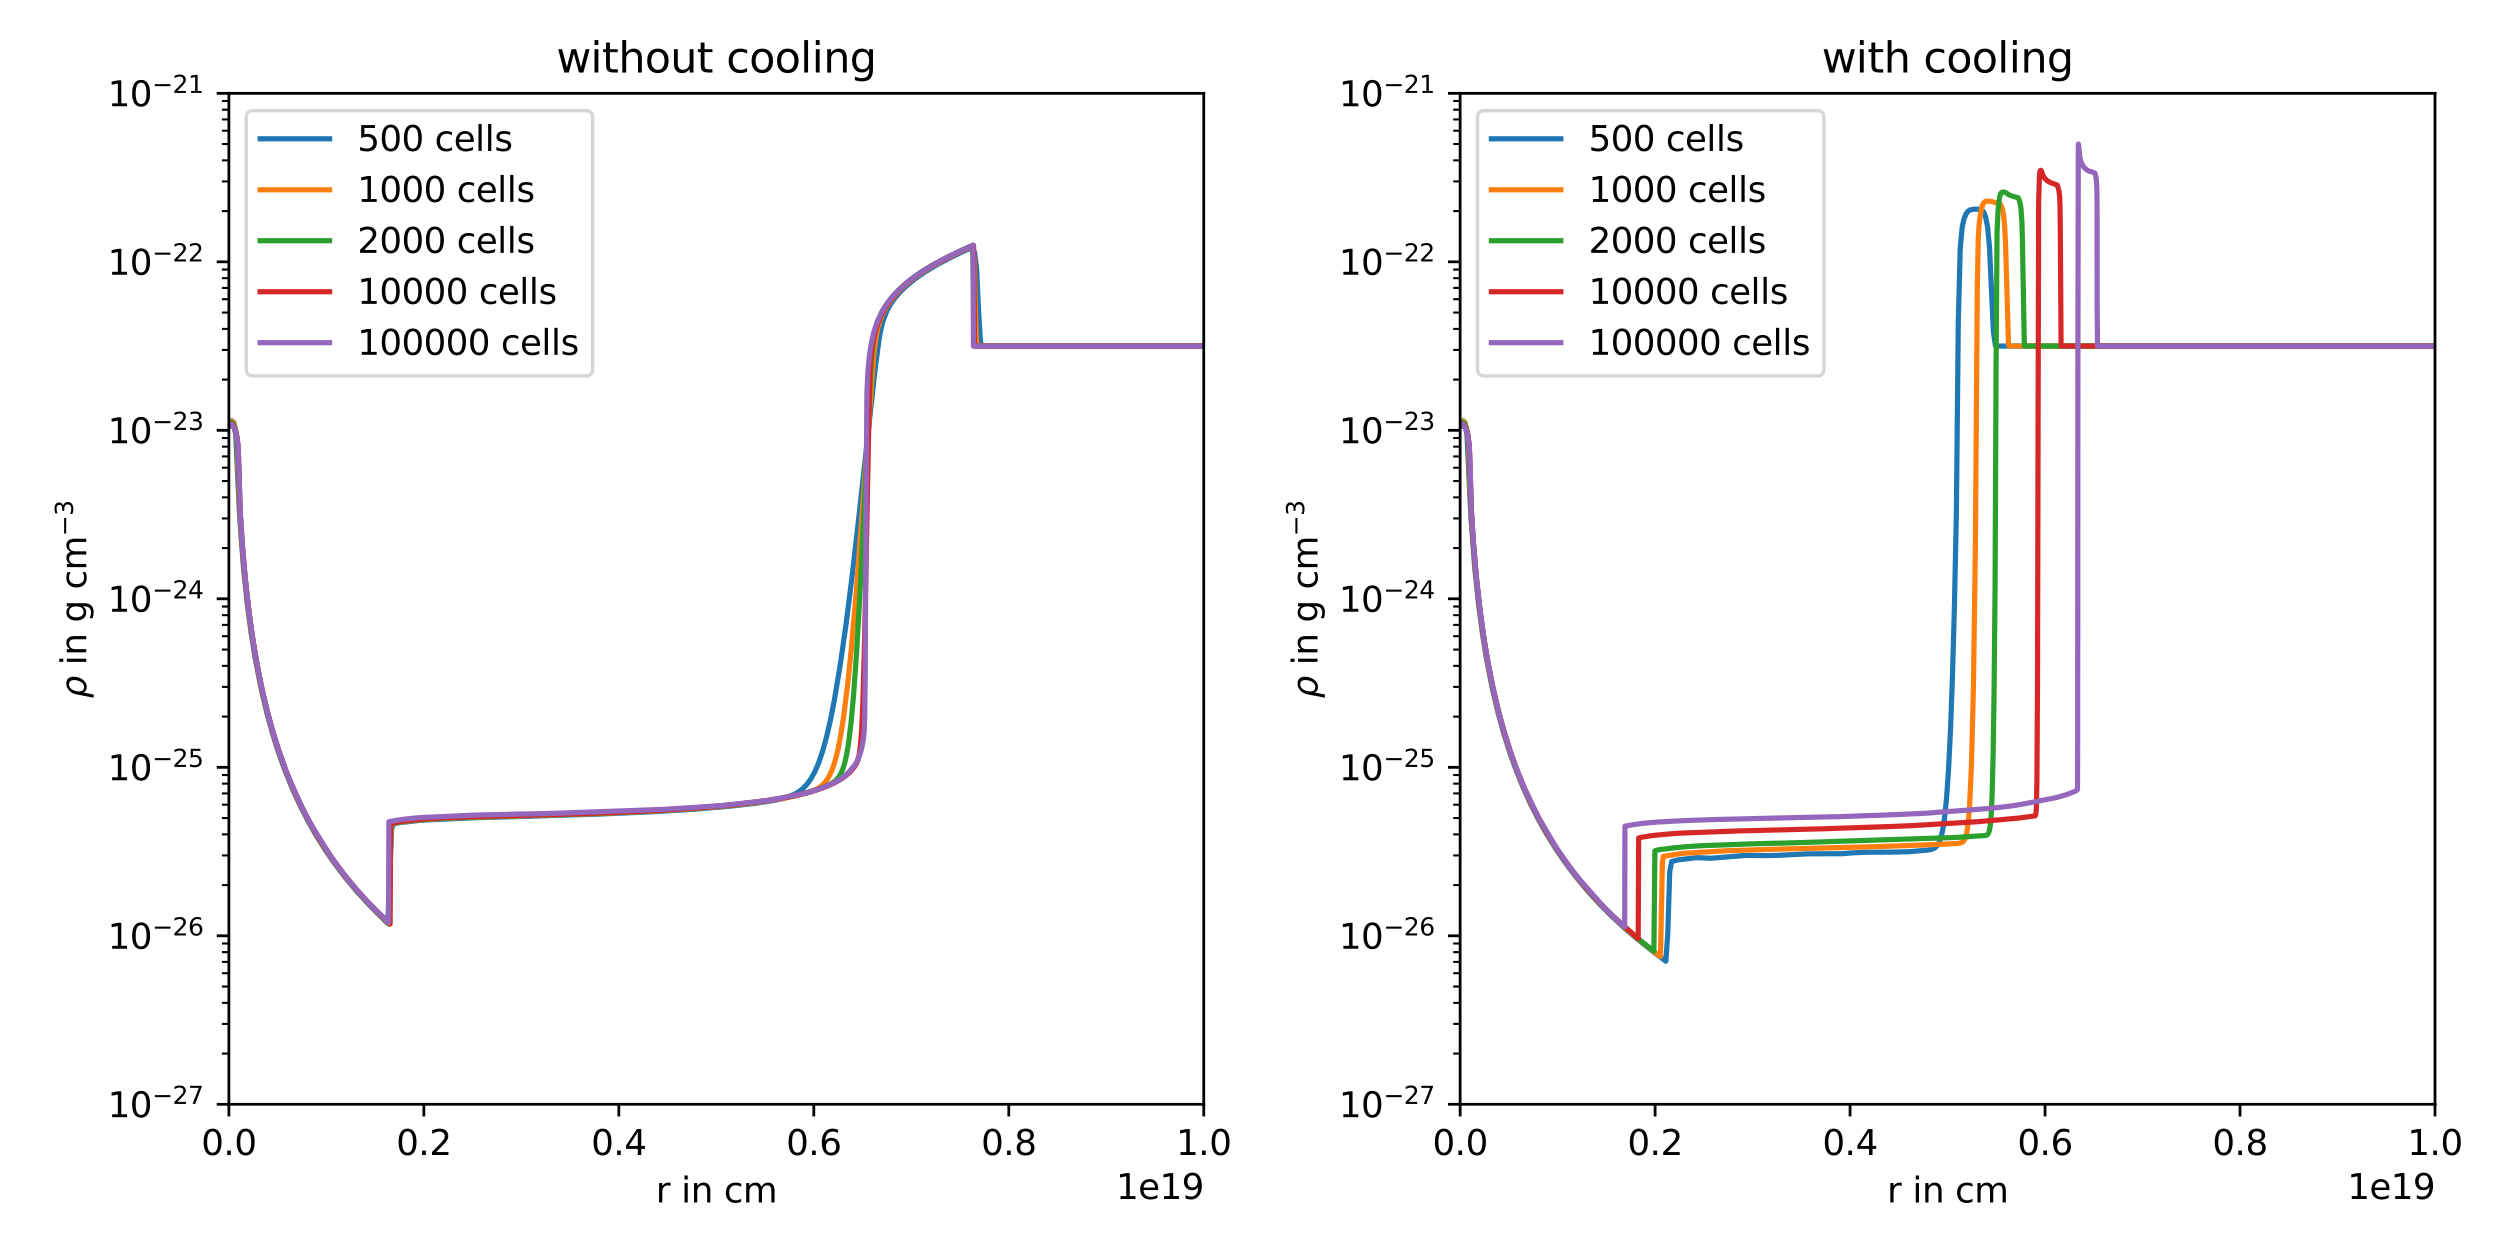 <?xml version="1.0" encoding="utf-8" standalone="no"?>
<!DOCTYPE svg PUBLIC "-//W3C//DTD SVG 1.1//EN"
  "http://www.w3.org/Graphics/SVG/1.1/DTD/svg11.dtd">
<svg xmlns:xlink="http://www.w3.org/1999/xlink" width="720pt" height="360pt" viewBox="0 0 720 360" xmlns="http://www.w3.org/2000/svg" version="1.1">
 <defs>
  <style type="text/css">*{stroke-linejoin: round; stroke-linecap: butt}</style>
 </defs>
 <g id="figure_1">
  <g id="patch_1">
   <path d="M 0 360 
L 720 360 
L 720 0 
L 0 0 
z
" style="fill: #ffffff"/>
  </g>
  <g id="axes_1">
   <g id="patch_2">
    <path d="M 65.918 318.04 
L 346.68 318.04 
L 346.68 26.88 
L 65.918 26.88 
z
" style="fill: #ffffff"/>
   </g>
   <g id="matplotlib.axis_1">
    <g id="xtick_1">
     <g id="line2d_1">
      <defs>
       <path id="mb1afcb63fc" d="M 0 0 
L 0 3.5 
" style="stroke: #000000; stroke-width: 0.8"/>
      </defs>
      <g>
       <use xlink:href="#mb1afcb63fc" x="65.918" y="318.04" style="stroke: #000000; stroke-width: 0.8"/>
      </g>
     </g>
     <g id="text_1">
      <!-- 0.0 -->
      <g transform="translate(57.967 332.638) scale(0.1 -0.1)">
       <defs>
        <path id="DejaVuSans-30" d="M 2034 4250 
Q 1547 4250 1301 3770 
Q 1056 3291 1056 2328 
Q 1056 1369 1301 889 
Q 1547 409 2034 409 
Q 2525 409 2770 889 
Q 3016 1369 3016 2328 
Q 3016 3291 2770 3770 
Q 2525 4250 2034 4250 
z
M 2034 4750 
Q 2819 4750 3233 4129 
Q 3647 3509 3647 2328 
Q 3647 1150 3233 529 
Q 2819 -91 2034 -91 
Q 1250 -91 836 529 
Q 422 1150 422 2328 
Q 422 3509 836 4129 
Q 1250 4750 2034 4750 
z
" transform="scale(0.016)"/>
        <path id="DejaVuSans-2e" d="M 684 794 
L 1344 794 
L 1344 0 
L 684 0 
L 684 794 
z
" transform="scale(0.016)"/>
       </defs>
       <use xlink:href="#DejaVuSans-30"/>
       <use xlink:href="#DejaVuSans-2e" transform="translate(63.623 0)"/>
       <use xlink:href="#DejaVuSans-30" transform="translate(95.41 0)"/>
      </g>
     </g>
    </g>
    <g id="xtick_2">
     <g id="line2d_2">
      <g>
       <use xlink:href="#mb1afcb63fc" x="122.071" y="318.04" style="stroke: #000000; stroke-width: 0.8"/>
      </g>
     </g>
     <g id="text_2">
      <!-- 0.2 -->
      <g transform="translate(114.119 332.638) scale(0.1 -0.1)">
       <defs>
        <path id="DejaVuSans-32" d="M 1228 531 
L 3431 531 
L 3431 0 
L 469 0 
L 469 531 
Q 828 903 1448 1529 
Q 2069 2156 2228 2338 
Q 2531 2678 2651 2914 
Q 2772 3150 2772 3378 
Q 2772 3750 2511 3984 
Q 2250 4219 1831 4219 
Q 1534 4219 1204 4116 
Q 875 4013 500 3803 
L 500 4441 
Q 881 4594 1212 4672 
Q 1544 4750 1819 4750 
Q 2544 4750 2975 4387 
Q 3406 4025 3406 3419 
Q 3406 3131 3298 2873 
Q 3191 2616 2906 2266 
Q 2828 2175 2409 1742 
Q 1991 1309 1228 531 
z
" transform="scale(0.016)"/>
       </defs>
       <use xlink:href="#DejaVuSans-30"/>
       <use xlink:href="#DejaVuSans-2e" transform="translate(63.623 0)"/>
       <use xlink:href="#DejaVuSans-32" transform="translate(95.41 0)"/>
      </g>
     </g>
    </g>
    <g id="xtick_3">
     <g id="line2d_3">
      <g>
       <use xlink:href="#mb1afcb63fc" x="178.223" y="318.04" style="stroke: #000000; stroke-width: 0.8"/>
      </g>
     </g>
     <g id="text_3">
      <!-- 0.4 -->
      <g transform="translate(170.271 332.638) scale(0.1 -0.1)">
       <defs>
        <path id="DejaVuSans-34" d="M 2419 4116 
L 825 1625 
L 2419 1625 
L 2419 4116 
z
M 2253 4666 
L 3047 4666 
L 3047 1625 
L 3713 1625 
L 3713 1100 
L 3047 1100 
L 3047 0 
L 2419 0 
L 2419 1100 
L 313 1100 
L 313 1709 
L 2253 4666 
z
" transform="scale(0.016)"/>
       </defs>
       <use xlink:href="#DejaVuSans-30"/>
       <use xlink:href="#DejaVuSans-2e" transform="translate(63.623 0)"/>
       <use xlink:href="#DejaVuSans-34" transform="translate(95.41 0)"/>
      </g>
     </g>
    </g>
    <g id="xtick_4">
     <g id="line2d_4">
      <g>
       <use xlink:href="#mb1afcb63fc" x="234.375" y="318.04" style="stroke: #000000; stroke-width: 0.8"/>
      </g>
     </g>
     <g id="text_4">
      <!-- 0.6 -->
      <g transform="translate(226.424 332.638) scale(0.1 -0.1)">
       <defs>
        <path id="DejaVuSans-36" d="M 2113 2584 
Q 1688 2584 1439 2293 
Q 1191 2003 1191 1497 
Q 1191 994 1439 701 
Q 1688 409 2113 409 
Q 2538 409 2786 701 
Q 3034 994 3034 1497 
Q 3034 2003 2786 2293 
Q 2538 2584 2113 2584 
z
M 3366 4563 
L 3366 3988 
Q 3128 4100 2886 4159 
Q 2644 4219 2406 4219 
Q 1781 4219 1451 3797 
Q 1122 3375 1075 2522 
Q 1259 2794 1537 2939 
Q 1816 3084 2150 3084 
Q 2853 3084 3261 2657 
Q 3669 2231 3669 1497 
Q 3669 778 3244 343 
Q 2819 -91 2113 -91 
Q 1303 -91 875 529 
Q 447 1150 447 2328 
Q 447 3434 972 4092 
Q 1497 4750 2381 4750 
Q 2619 4750 2861 4703 
Q 3103 4656 3366 4563 
z
" transform="scale(0.016)"/>
       </defs>
       <use xlink:href="#DejaVuSans-30"/>
       <use xlink:href="#DejaVuSans-2e" transform="translate(63.623 0)"/>
       <use xlink:href="#DejaVuSans-36" transform="translate(95.41 0)"/>
      </g>
     </g>
    </g>
    <g id="xtick_5">
     <g id="line2d_5">
      <g>
       <use xlink:href="#mb1afcb63fc" x="290.528" y="318.04" style="stroke: #000000; stroke-width: 0.8"/>
      </g>
     </g>
     <g id="text_5">
      <!-- 0.8 -->
      <g transform="translate(282.576 332.638) scale(0.1 -0.1)">
       <defs>
        <path id="DejaVuSans-38" d="M 2034 2216 
Q 1584 2216 1326 1975 
Q 1069 1734 1069 1313 
Q 1069 891 1326 650 
Q 1584 409 2034 409 
Q 2484 409 2743 651 
Q 3003 894 3003 1313 
Q 3003 1734 2745 1975 
Q 2488 2216 2034 2216 
z
M 1403 2484 
Q 997 2584 770 2862 
Q 544 3141 544 3541 
Q 544 4100 942 4425 
Q 1341 4750 2034 4750 
Q 2731 4750 3128 4425 
Q 3525 4100 3525 3541 
Q 3525 3141 3298 2862 
Q 3072 2584 2669 2484 
Q 3125 2378 3379 2068 
Q 3634 1759 3634 1313 
Q 3634 634 3220 271 
Q 2806 -91 2034 -91 
Q 1263 -91 848 271 
Q 434 634 434 1313 
Q 434 1759 690 2068 
Q 947 2378 1403 2484 
z
M 1172 3481 
Q 1172 3119 1398 2916 
Q 1625 2713 2034 2713 
Q 2441 2713 2670 2916 
Q 2900 3119 2900 3481 
Q 2900 3844 2670 4047 
Q 2441 4250 2034 4250 
Q 1625 4250 1398 4047 
Q 1172 3844 1172 3481 
z
" transform="scale(0.016)"/>
       </defs>
       <use xlink:href="#DejaVuSans-30"/>
       <use xlink:href="#DejaVuSans-2e" transform="translate(63.623 0)"/>
       <use xlink:href="#DejaVuSans-38" transform="translate(95.41 0)"/>
      </g>
     </g>
    </g>
    <g id="xtick_6">
     <g id="line2d_6">
      <g>
       <use xlink:href="#mb1afcb63fc" x="346.68" y="318.04" style="stroke: #000000; stroke-width: 0.8"/>
      </g>
     </g>
     <g id="text_6">
      <!-- 1.0 -->
      <g transform="translate(338.728 332.638) scale(0.1 -0.1)">
       <defs>
        <path id="DejaVuSans-31" d="M 794 531 
L 1825 531 
L 1825 4091 
L 703 3866 
L 703 4441 
L 1819 4666 
L 2450 4666 
L 2450 531 
L 3481 531 
L 3481 0 
L 794 0 
L 794 531 
z
" transform="scale(0.016)"/>
       </defs>
       <use xlink:href="#DejaVuSans-31"/>
       <use xlink:href="#DejaVuSans-2e" transform="translate(63.623 0)"/>
       <use xlink:href="#DejaVuSans-30" transform="translate(95.41 0)"/>
      </g>
     </g>
    </g>
    <g id="text_7">
     <!-- r in cm -->
     <g transform="translate(188.888 346.317) scale(0.1 -0.1)">
      <defs>
       <path id="DejaVuSans-72" d="M 2631 2963 
Q 2534 3019 2420 3045 
Q 2306 3072 2169 3072 
Q 1681 3072 1420 2755 
Q 1159 2438 1159 1844 
L 1159 0 
L 581 0 
L 581 3500 
L 1159 3500 
L 1159 2956 
Q 1341 3275 1631 3429 
Q 1922 3584 2338 3584 
Q 2397 3584 2469 3576 
Q 2541 3569 2628 3553 
L 2631 2963 
z
" transform="scale(0.016)"/>
       <path id="DejaVuSans-20" transform="scale(0.016)"/>
       <path id="DejaVuSans-69" d="M 603 3500 
L 1178 3500 
L 1178 0 
L 603 0 
L 603 3500 
z
M 603 4863 
L 1178 4863 
L 1178 4134 
L 603 4134 
L 603 4863 
z
" transform="scale(0.016)"/>
       <path id="DejaVuSans-6e" d="M 3513 2113 
L 3513 0 
L 2938 0 
L 2938 2094 
Q 2938 2591 2744 2837 
Q 2550 3084 2163 3084 
Q 1697 3084 1428 2787 
Q 1159 2491 1159 1978 
L 1159 0 
L 581 0 
L 581 3500 
L 1159 3500 
L 1159 2956 
Q 1366 3272 1645 3428 
Q 1925 3584 2291 3584 
Q 2894 3584 3203 3211 
Q 3513 2838 3513 2113 
z
" transform="scale(0.016)"/>
       <path id="DejaVuSans-63" d="M 3122 3366 
L 3122 2828 
Q 2878 2963 2633 3030 
Q 2388 3097 2138 3097 
Q 1578 3097 1268 2742 
Q 959 2388 959 1747 
Q 959 1106 1268 751 
Q 1578 397 2138 397 
Q 2388 397 2633 464 
Q 2878 531 3122 666 
L 3122 134 
Q 2881 22 2623 -34 
Q 2366 -91 2075 -91 
Q 1284 -91 818 406 
Q 353 903 353 1747 
Q 353 2603 823 3093 
Q 1294 3584 2113 3584 
Q 2378 3584 2631 3529 
Q 2884 3475 3122 3366 
z
" transform="scale(0.016)"/>
       <path id="DejaVuSans-6d" d="M 3328 2828 
Q 3544 3216 3844 3400 
Q 4144 3584 4550 3584 
Q 5097 3584 5394 3201 
Q 5691 2819 5691 2113 
L 5691 0 
L 5113 0 
L 5113 2094 
Q 5113 2597 4934 2840 
Q 4756 3084 4391 3084 
Q 3944 3084 3684 2787 
Q 3425 2491 3425 1978 
L 3425 0 
L 2847 0 
L 2847 2094 
Q 2847 2600 2669 2842 
Q 2491 3084 2119 3084 
Q 1678 3084 1418 2786 
Q 1159 2488 1159 1978 
L 1159 0 
L 581 0 
L 581 3500 
L 1159 3500 
L 1159 2956 
Q 1356 3278 1631 3431 
Q 1906 3584 2284 3584 
Q 2666 3584 2933 3390 
Q 3200 3197 3328 2828 
z
" transform="scale(0.016)"/>
      </defs>
      <use xlink:href="#DejaVuSans-72"/>
      <use xlink:href="#DejaVuSans-20" transform="translate(41.113 0)"/>
      <use xlink:href="#DejaVuSans-69" transform="translate(72.9 0)"/>
      <use xlink:href="#DejaVuSans-6e" transform="translate(100.684 0)"/>
      <use xlink:href="#DejaVuSans-20" transform="translate(164.062 0)"/>
      <use xlink:href="#DejaVuSans-63" transform="translate(195.85 0)"/>
      <use xlink:href="#DejaVuSans-6d" transform="translate(250.83 0)"/>
     </g>
    </g>
    <g id="text_8">
     <!-- 1e19 -->
     <g transform="translate(321.439 345.317) scale(0.1 -0.1)">
      <defs>
       <path id="DejaVuSans-65" d="M 3597 1894 
L 3597 1613 
L 953 1613 
Q 991 1019 1311 708 
Q 1631 397 2203 397 
Q 2534 397 2845 478 
Q 3156 559 3463 722 
L 3463 178 
Q 3153 47 2828 -22 
Q 2503 -91 2169 -91 
Q 1331 -91 842 396 
Q 353 884 353 1716 
Q 353 2575 817 3079 
Q 1281 3584 2069 3584 
Q 2775 3584 3186 3129 
Q 3597 2675 3597 1894 
z
M 3022 2063 
Q 3016 2534 2758 2815 
Q 2500 3097 2075 3097 
Q 1594 3097 1305 2825 
Q 1016 2553 972 2059 
L 3022 2063 
z
" transform="scale(0.016)"/>
       <path id="DejaVuSans-39" d="M 703 97 
L 703 672 
Q 941 559 1184 500 
Q 1428 441 1663 441 
Q 2288 441 2617 861 
Q 2947 1281 2994 2138 
Q 2813 1869 2534 1725 
Q 2256 1581 1919 1581 
Q 1219 1581 811 2004 
Q 403 2428 403 3163 
Q 403 3881 828 4315 
Q 1253 4750 1959 4750 
Q 2769 4750 3195 4129 
Q 3622 3509 3622 2328 
Q 3622 1225 3098 567 
Q 2575 -91 1691 -91 
Q 1453 -91 1209 -44 
Q 966 3 703 97 
z
M 1959 2075 
Q 2384 2075 2632 2365 
Q 2881 2656 2881 3163 
Q 2881 3666 2632 3958 
Q 2384 4250 1959 4250 
Q 1534 4250 1286 3958 
Q 1038 3666 1038 3163 
Q 1038 2656 1286 2365 
Q 1534 2075 1959 2075 
z
" transform="scale(0.016)"/>
      </defs>
      <use xlink:href="#DejaVuSans-31"/>
      <use xlink:href="#DejaVuSans-65" transform="translate(63.623 0)"/>
      <use xlink:href="#DejaVuSans-31" transform="translate(125.146 0)"/>
      <use xlink:href="#DejaVuSans-39" transform="translate(188.77 0)"/>
     </g>
    </g>
   </g>
   <g id="matplotlib.axis_2">
    <g id="ytick_1">
     <g id="line2d_7">
      <defs>
       <path id="m987ed85857" d="M 0 0 
L -3.5 0 
" style="stroke: #000000; stroke-width: 0.8"/>
      </defs>
      <g>
       <use xlink:href="#m987ed85857" x="65.918" y="318.04" style="stroke: #000000; stroke-width: 0.8"/>
      </g>
     </g>
     <g id="text_9">
      <!-- $\mathdefault{10^{-27}}$ -->
      <g transform="translate(31.018 321.839) scale(0.1 -0.1)">
       <defs>
        <path id="DejaVuSans-2212" d="M 678 2272 
L 4684 2272 
L 4684 1741 
L 678 1741 
L 678 2272 
z
" transform="scale(0.016)"/>
        <path id="DejaVuSans-37" d="M 525 4666 
L 3525 4666 
L 3525 4397 
L 1831 0 
L 1172 0 
L 2766 4134 
L 525 4134 
L 525 4666 
z
" transform="scale(0.016)"/>
       </defs>
       <use xlink:href="#DejaVuSans-31" transform="translate(0 0.766)"/>
       <use xlink:href="#DejaVuSans-30" transform="translate(63.623 0.766)"/>
       <use xlink:href="#DejaVuSans-2212" transform="translate(128.203 39.047) scale(0.7)"/>
       <use xlink:href="#DejaVuSans-32" transform="translate(186.855 39.047) scale(0.7)"/>
       <use xlink:href="#DejaVuSans-37" transform="translate(231.392 39.047) scale(0.7)"/>
      </g>
     </g>
    </g>
    <g id="ytick_2">
     <g id="line2d_8">
      <g>
       <use xlink:href="#m987ed85857" x="65.918" y="269.513" style="stroke: #000000; stroke-width: 0.8"/>
      </g>
     </g>
     <g id="text_10">
      <!-- $\mathdefault{10^{-26}}$ -->
      <g transform="translate(31.018 273.313) scale(0.1 -0.1)">
       <use xlink:href="#DejaVuSans-31" transform="translate(0 0.766)"/>
       <use xlink:href="#DejaVuSans-30" transform="translate(63.623 0.766)"/>
       <use xlink:href="#DejaVuSans-2212" transform="translate(128.203 39.047) scale(0.7)"/>
       <use xlink:href="#DejaVuSans-32" transform="translate(186.855 39.047) scale(0.7)"/>
       <use xlink:href="#DejaVuSans-36" transform="translate(231.392 39.047) scale(0.7)"/>
      </g>
     </g>
    </g>
    <g id="ytick_3">
     <g id="line2d_9">
      <g>
       <use xlink:href="#m987ed85857" x="65.918" y="220.987" style="stroke: #000000; stroke-width: 0.8"/>
      </g>
     </g>
     <g id="text_11">
      <!-- $\mathdefault{10^{-25}}$ -->
      <g transform="translate(31.018 224.786) scale(0.1 -0.1)">
       <defs>
        <path id="DejaVuSans-35" d="M 691 4666 
L 3169 4666 
L 3169 4134 
L 1269 4134 
L 1269 2991 
Q 1406 3038 1543 3061 
Q 1681 3084 1819 3084 
Q 2600 3084 3056 2656 
Q 3513 2228 3513 1497 
Q 3513 744 3044 326 
Q 2575 -91 1722 -91 
Q 1428 -91 1123 -41 
Q 819 9 494 109 
L 494 744 
Q 775 591 1075 516 
Q 1375 441 1709 441 
Q 2250 441 2565 725 
Q 2881 1009 2881 1497 
Q 2881 1984 2565 2268 
Q 2250 2553 1709 2553 
Q 1456 2553 1204 2497 
Q 953 2441 691 2322 
L 691 4666 
z
" transform="scale(0.016)"/>
       </defs>
       <use xlink:href="#DejaVuSans-31" transform="translate(0 0.766)"/>
       <use xlink:href="#DejaVuSans-30" transform="translate(63.623 0.766)"/>
       <use xlink:href="#DejaVuSans-2212" transform="translate(128.203 39.047) scale(0.7)"/>
       <use xlink:href="#DejaVuSans-32" transform="translate(186.855 39.047) scale(0.7)"/>
       <use xlink:href="#DejaVuSans-35" transform="translate(231.392 39.047) scale(0.7)"/>
      </g>
     </g>
    </g>
    <g id="ytick_4">
     <g id="line2d_10">
      <g>
       <use xlink:href="#m987ed85857" x="65.918" y="172.46" style="stroke: #000000; stroke-width: 0.8"/>
      </g>
     </g>
     <g id="text_12">
      <!-- $\mathdefault{10^{-24}}$ -->
      <g transform="translate(31.018 176.259) scale(0.1 -0.1)">
       <use xlink:href="#DejaVuSans-31" transform="translate(0 0.766)"/>
       <use xlink:href="#DejaVuSans-30" transform="translate(63.623 0.766)"/>
       <use xlink:href="#DejaVuSans-2212" transform="translate(128.203 39.047) scale(0.7)"/>
       <use xlink:href="#DejaVuSans-32" transform="translate(186.855 39.047) scale(0.7)"/>
       <use xlink:href="#DejaVuSans-34" transform="translate(231.392 39.047) scale(0.7)"/>
      </g>
     </g>
    </g>
    <g id="ytick_5">
     <g id="line2d_11">
      <g>
       <use xlink:href="#m987ed85857" x="65.918" y="123.933" style="stroke: #000000; stroke-width: 0.8"/>
      </g>
     </g>
     <g id="text_13">
      <!-- $\mathdefault{10^{-23}}$ -->
      <g transform="translate(31.018 127.733) scale(0.1 -0.1)">
       <defs>
        <path id="DejaVuSans-33" d="M 2597 2516 
Q 3050 2419 3304 2112 
Q 3559 1806 3559 1356 
Q 3559 666 3084 287 
Q 2609 -91 1734 -91 
Q 1441 -91 1130 -33 
Q 819 25 488 141 
L 488 750 
Q 750 597 1062 519 
Q 1375 441 1716 441 
Q 2309 441 2620 675 
Q 2931 909 2931 1356 
Q 2931 1769 2642 2001 
Q 2353 2234 1838 2234 
L 1294 2234 
L 1294 2753 
L 1863 2753 
Q 2328 2753 2575 2939 
Q 2822 3125 2822 3475 
Q 2822 3834 2567 4026 
Q 2313 4219 1838 4219 
Q 1578 4219 1281 4162 
Q 984 4106 628 3988 
L 628 4550 
Q 988 4650 1302 4700 
Q 1616 4750 1894 4750 
Q 2613 4750 3031 4423 
Q 3450 4097 3450 3541 
Q 3450 3153 3228 2886 
Q 3006 2619 2597 2516 
z
" transform="scale(0.016)"/>
       </defs>
       <use xlink:href="#DejaVuSans-31" transform="translate(0 0.766)"/>
       <use xlink:href="#DejaVuSans-30" transform="translate(63.623 0.766)"/>
       <use xlink:href="#DejaVuSans-2212" transform="translate(128.203 39.047) scale(0.7)"/>
       <use xlink:href="#DejaVuSans-32" transform="translate(186.855 39.047) scale(0.7)"/>
       <use xlink:href="#DejaVuSans-33" transform="translate(231.392 39.047) scale(0.7)"/>
      </g>
     </g>
    </g>
    <g id="ytick_6">
     <g id="line2d_12">
      <g>
       <use xlink:href="#m987ed85857" x="65.918" y="75.407" style="stroke: #000000; stroke-width: 0.8"/>
      </g>
     </g>
     <g id="text_14">
      <!-- $\mathdefault{10^{-22}}$ -->
      <g transform="translate(31.018 79.206) scale(0.1 -0.1)">
       <use xlink:href="#DejaVuSans-31" transform="translate(0 0.766)"/>
       <use xlink:href="#DejaVuSans-30" transform="translate(63.623 0.766)"/>
       <use xlink:href="#DejaVuSans-2212" transform="translate(128.203 39.047) scale(0.7)"/>
       <use xlink:href="#DejaVuSans-32" transform="translate(186.855 39.047) scale(0.7)"/>
       <use xlink:href="#DejaVuSans-32" transform="translate(231.392 39.047) scale(0.7)"/>
      </g>
     </g>
    </g>
    <g id="ytick_7">
     <g id="line2d_13">
      <g>
       <use xlink:href="#m987ed85857" x="65.918" y="26.88" style="stroke: #000000; stroke-width: 0.8"/>
      </g>
     </g>
     <g id="text_15">
      <!-- $\mathdefault{10^{-21}}$ -->
      <g transform="translate(31.018 30.679) scale(0.1 -0.1)">
       <use xlink:href="#DejaVuSans-31" transform="translate(0 0.766)"/>
       <use xlink:href="#DejaVuSans-30" transform="translate(63.623 0.766)"/>
       <use xlink:href="#DejaVuSans-2212" transform="translate(128.203 39.047) scale(0.7)"/>
       <use xlink:href="#DejaVuSans-32" transform="translate(186.855 39.047) scale(0.7)"/>
       <use xlink:href="#DejaVuSans-31" transform="translate(231.392 39.047) scale(0.7)"/>
      </g>
     </g>
    </g>
    <g id="ytick_8">
     <g id="line2d_14">
      <defs>
       <path id="m1e4a45ad67" d="M 0 0 
L -2 0 
" style="stroke: #000000; stroke-width: 0.6"/>
      </defs>
      <g>
       <use xlink:href="#m1e4a45ad67" x="65.918" y="303.432" style="stroke: #000000; stroke-width: 0.6"/>
      </g>
     </g>
    </g>
    <g id="ytick_9">
     <g id="line2d_15">
      <g>
       <use xlink:href="#m1e4a45ad67" x="65.918" y="294.887" style="stroke: #000000; stroke-width: 0.6"/>
      </g>
     </g>
    </g>
    <g id="ytick_10">
     <g id="line2d_16">
      <g>
       <use xlink:href="#m1e4a45ad67" x="65.918" y="288.824" style="stroke: #000000; stroke-width: 0.6"/>
      </g>
     </g>
    </g>
    <g id="ytick_11">
     <g id="line2d_17">
      <g>
       <use xlink:href="#m1e4a45ad67" x="65.918" y="284.121" style="stroke: #000000; stroke-width: 0.6"/>
      </g>
     </g>
    </g>
    <g id="ytick_12">
     <g id="line2d_18">
      <g>
       <use xlink:href="#m1e4a45ad67" x="65.918" y="280.279" style="stroke: #000000; stroke-width: 0.6"/>
      </g>
     </g>
    </g>
    <g id="ytick_13">
     <g id="line2d_19">
      <g>
       <use xlink:href="#m1e4a45ad67" x="65.918" y="277.03" style="stroke: #000000; stroke-width: 0.6"/>
      </g>
     </g>
    </g>
    <g id="ytick_14">
     <g id="line2d_20">
      <g>
       <use xlink:href="#m1e4a45ad67" x="65.918" y="274.216" style="stroke: #000000; stroke-width: 0.6"/>
      </g>
     </g>
    </g>
    <g id="ytick_15">
     <g id="line2d_21">
      <g>
       <use xlink:href="#m1e4a45ad67" x="65.918" y="271.734" style="stroke: #000000; stroke-width: 0.6"/>
      </g>
     </g>
    </g>
    <g id="ytick_16">
     <g id="line2d_22">
      <g>
       <use xlink:href="#m1e4a45ad67" x="65.918" y="254.905" style="stroke: #000000; stroke-width: 0.6"/>
      </g>
     </g>
    </g>
    <g id="ytick_17">
     <g id="line2d_23">
      <g>
       <use xlink:href="#m1e4a45ad67" x="65.918" y="246.36" style="stroke: #000000; stroke-width: 0.6"/>
      </g>
     </g>
    </g>
    <g id="ytick_18">
     <g id="line2d_24">
      <g>
       <use xlink:href="#m1e4a45ad67" x="65.918" y="240.297" style="stroke: #000000; stroke-width: 0.6"/>
      </g>
     </g>
    </g>
    <g id="ytick_19">
     <g id="line2d_25">
      <g>
       <use xlink:href="#m1e4a45ad67" x="65.918" y="235.595" style="stroke: #000000; stroke-width: 0.6"/>
      </g>
     </g>
    </g>
    <g id="ytick_20">
     <g id="line2d_26">
      <g>
       <use xlink:href="#m1e4a45ad67" x="65.918" y="231.752" style="stroke: #000000; stroke-width: 0.6"/>
      </g>
     </g>
    </g>
    <g id="ytick_21">
     <g id="line2d_27">
      <g>
       <use xlink:href="#m1e4a45ad67" x="65.918" y="228.504" style="stroke: #000000; stroke-width: 0.6"/>
      </g>
     </g>
    </g>
    <g id="ytick_22">
     <g id="line2d_28">
      <g>
       <use xlink:href="#m1e4a45ad67" x="65.918" y="225.689" style="stroke: #000000; stroke-width: 0.6"/>
      </g>
     </g>
    </g>
    <g id="ytick_23">
     <g id="line2d_29">
      <g>
       <use xlink:href="#m1e4a45ad67" x="65.918" y="223.207" style="stroke: #000000; stroke-width: 0.6"/>
      </g>
     </g>
    </g>
    <g id="ytick_24">
     <g id="line2d_30">
      <g>
       <use xlink:href="#m1e4a45ad67" x="65.918" y="206.379" style="stroke: #000000; stroke-width: 0.6"/>
      </g>
     </g>
    </g>
    <g id="ytick_25">
     <g id="line2d_31">
      <g>
       <use xlink:href="#m1e4a45ad67" x="65.918" y="197.834" style="stroke: #000000; stroke-width: 0.6"/>
      </g>
     </g>
    </g>
    <g id="ytick_26">
     <g id="line2d_32">
      <g>
       <use xlink:href="#m1e4a45ad67" x="65.918" y="191.771" style="stroke: #000000; stroke-width: 0.6"/>
      </g>
     </g>
    </g>
    <g id="ytick_27">
     <g id="line2d_33">
      <g>
       <use xlink:href="#m1e4a45ad67" x="65.918" y="187.068" style="stroke: #000000; stroke-width: 0.6"/>
      </g>
     </g>
    </g>
    <g id="ytick_28">
     <g id="line2d_34">
      <g>
       <use xlink:href="#m1e4a45ad67" x="65.918" y="183.226" style="stroke: #000000; stroke-width: 0.6"/>
      </g>
     </g>
    </g>
    <g id="ytick_29">
     <g id="line2d_35">
      <g>
       <use xlink:href="#m1e4a45ad67" x="65.918" y="179.977" style="stroke: #000000; stroke-width: 0.6"/>
      </g>
     </g>
    </g>
    <g id="ytick_30">
     <g id="line2d_36">
      <g>
       <use xlink:href="#m1e4a45ad67" x="65.918" y="177.163" style="stroke: #000000; stroke-width: 0.6"/>
      </g>
     </g>
    </g>
    <g id="ytick_31">
     <g id="line2d_37">
      <g>
       <use xlink:href="#m1e4a45ad67" x="65.918" y="174.68" style="stroke: #000000; stroke-width: 0.6"/>
      </g>
     </g>
    </g>
    <g id="ytick_32">
     <g id="line2d_38">
      <g>
       <use xlink:href="#m1e4a45ad67" x="65.918" y="157.852" style="stroke: #000000; stroke-width: 0.6"/>
      </g>
     </g>
    </g>
    <g id="ytick_33">
     <g id="line2d_39">
      <g>
       <use xlink:href="#m1e4a45ad67" x="65.918" y="149.307" style="stroke: #000000; stroke-width: 0.6"/>
      </g>
     </g>
    </g>
    <g id="ytick_34">
     <g id="line2d_40">
      <g>
       <use xlink:href="#m1e4a45ad67" x="65.918" y="143.244" style="stroke: #000000; stroke-width: 0.6"/>
      </g>
     </g>
    </g>
    <g id="ytick_35">
     <g id="line2d_41">
      <g>
       <use xlink:href="#m1e4a45ad67" x="65.918" y="138.541" style="stroke: #000000; stroke-width: 0.6"/>
      </g>
     </g>
    </g>
    <g id="ytick_36">
     <g id="line2d_42">
      <g>
       <use xlink:href="#m1e4a45ad67" x="65.918" y="134.699" style="stroke: #000000; stroke-width: 0.6"/>
      </g>
     </g>
    </g>
    <g id="ytick_37">
     <g id="line2d_43">
      <g>
       <use xlink:href="#m1e4a45ad67" x="65.918" y="131.45" style="stroke: #000000; stroke-width: 0.6"/>
      </g>
     </g>
    </g>
    <g id="ytick_38">
     <g id="line2d_44">
      <g>
       <use xlink:href="#m1e4a45ad67" x="65.918" y="128.636" style="stroke: #000000; stroke-width: 0.6"/>
      </g>
     </g>
    </g>
    <g id="ytick_39">
     <g id="line2d_45">
      <g>
       <use xlink:href="#m1e4a45ad67" x="65.918" y="126.154" style="stroke: #000000; stroke-width: 0.6"/>
      </g>
     </g>
    </g>
    <g id="ytick_40">
     <g id="line2d_46">
      <g>
       <use xlink:href="#m1e4a45ad67" x="65.918" y="109.325" style="stroke: #000000; stroke-width: 0.6"/>
      </g>
     </g>
    </g>
    <g id="ytick_41">
     <g id="line2d_47">
      <g>
       <use xlink:href="#m1e4a45ad67" x="65.918" y="100.78" style="stroke: #000000; stroke-width: 0.6"/>
      </g>
     </g>
    </g>
    <g id="ytick_42">
     <g id="line2d_48">
      <g>
       <use xlink:href="#m1e4a45ad67" x="65.918" y="94.717" style="stroke: #000000; stroke-width: 0.6"/>
      </g>
     </g>
    </g>
    <g id="ytick_43">
     <g id="line2d_49">
      <g>
       <use xlink:href="#m1e4a45ad67" x="65.918" y="90.015" style="stroke: #000000; stroke-width: 0.6"/>
      </g>
     </g>
    </g>
    <g id="ytick_44">
     <g id="line2d_50">
      <g>
       <use xlink:href="#m1e4a45ad67" x="65.918" y="86.172" style="stroke: #000000; stroke-width: 0.6"/>
      </g>
     </g>
    </g>
    <g id="ytick_45">
     <g id="line2d_51">
      <g>
       <use xlink:href="#m1e4a45ad67" x="65.918" y="82.924" style="stroke: #000000; stroke-width: 0.6"/>
      </g>
     </g>
    </g>
    <g id="ytick_46">
     <g id="line2d_52">
      <g>
       <use xlink:href="#m1e4a45ad67" x="65.918" y="80.109" style="stroke: #000000; stroke-width: 0.6"/>
      </g>
     </g>
    </g>
    <g id="ytick_47">
     <g id="line2d_53">
      <g>
       <use xlink:href="#m1e4a45ad67" x="65.918" y="77.627" style="stroke: #000000; stroke-width: 0.6"/>
      </g>
     </g>
    </g>
    <g id="ytick_48">
     <g id="line2d_54">
      <g>
       <use xlink:href="#m1e4a45ad67" x="65.918" y="60.799" style="stroke: #000000; stroke-width: 0.6"/>
      </g>
     </g>
    </g>
    <g id="ytick_49">
     <g id="line2d_55">
      <g>
       <use xlink:href="#m1e4a45ad67" x="65.918" y="52.254" style="stroke: #000000; stroke-width: 0.6"/>
      </g>
     </g>
    </g>
    <g id="ytick_50">
     <g id="line2d_56">
      <g>
       <use xlink:href="#m1e4a45ad67" x="65.918" y="46.191" style="stroke: #000000; stroke-width: 0.6"/>
      </g>
     </g>
    </g>
    <g id="ytick_51">
     <g id="line2d_57">
      <g>
       <use xlink:href="#m1e4a45ad67" x="65.918" y="41.488" style="stroke: #000000; stroke-width: 0.6"/>
      </g>
     </g>
    </g>
    <g id="ytick_52">
     <g id="line2d_58">
      <g>
       <use xlink:href="#m1e4a45ad67" x="65.918" y="37.646" style="stroke: #000000; stroke-width: 0.6"/>
      </g>
     </g>
    </g>
    <g id="ytick_53">
     <g id="line2d_59">
      <g>
       <use xlink:href="#m1e4a45ad67" x="65.918" y="34.397" style="stroke: #000000; stroke-width: 0.6"/>
      </g>
     </g>
    </g>
    <g id="ytick_54">
     <g id="line2d_60">
      <g>
       <use xlink:href="#m1e4a45ad67" x="65.918" y="31.583" style="stroke: #000000; stroke-width: 0.6"/>
      </g>
     </g>
    </g>
    <g id="ytick_55">
     <g id="line2d_61">
      <g>
       <use xlink:href="#m1e4a45ad67" x="65.918" y="29.1" style="stroke: #000000; stroke-width: 0.6"/>
      </g>
     </g>
    </g>
    <g id="text_16">
     <!-- $\rho$ in g cm$^{-3}$ -->
     <g transform="translate(24.918 201.11) rotate(-90) scale(0.1 -0.1)">
      <defs>
       <path id="DejaVuSans-Oblique-3c1" d="M 1203 2875 
Q 1453 3194 1981 3475 
Q 2188 3584 2756 3584 
Q 3394 3584 3694 3078 
Q 3994 2572 3834 1747 
Q 3672 922 3175 415 
Q 2678 -91 2041 -91 
Q 1656 -91 1409 63 
Q 1163 213 1044 525 
L 681 -1331 
L 103 -1331 
L 697 1716 
Q 838 2438 1203 2875 
z
M 3238 1747 
Q 3359 2381 3169 2744 
Q 2978 3103 2522 3103 
Q 2066 3103 1734 2744 
Q 1403 2381 1281 1747 
Q 1156 1113 1347 750 
Q 1538 391 1994 391 
Q 2450 391 2781 750 
Q 3113 1113 3238 1747 
z
" transform="scale(0.016)"/>
       <path id="DejaVuSans-67" d="M 2906 1791 
Q 2906 2416 2648 2759 
Q 2391 3103 1925 3103 
Q 1463 3103 1205 2759 
Q 947 2416 947 1791 
Q 947 1169 1205 825 
Q 1463 481 1925 481 
Q 2391 481 2648 825 
Q 2906 1169 2906 1791 
z
M 3481 434 
Q 3481 -459 3084 -895 
Q 2688 -1331 1869 -1331 
Q 1566 -1331 1297 -1286 
Q 1028 -1241 775 -1147 
L 775 -588 
Q 1028 -725 1275 -790 
Q 1522 -856 1778 -856 
Q 2344 -856 2625 -561 
Q 2906 -266 2906 331 
L 2906 616 
Q 2728 306 2450 153 
Q 2172 0 1784 0 
Q 1141 0 747 490 
Q 353 981 353 1791 
Q 353 2603 747 3093 
Q 1141 3584 1784 3584 
Q 2172 3584 2450 3431 
Q 2728 3278 2906 2969 
L 2906 3500 
L 3481 3500 
L 3481 434 
z
" transform="scale(0.016)"/>
      </defs>
      <use xlink:href="#DejaVuSans-Oblique-3c1" transform="translate(0 0.766)"/>
      <use xlink:href="#DejaVuSans-20" transform="translate(63.477 0.766)"/>
      <use xlink:href="#DejaVuSans-69" transform="translate(95.264 0.766)"/>
      <use xlink:href="#DejaVuSans-6e" transform="translate(123.047 0.766)"/>
      <use xlink:href="#DejaVuSans-20" transform="translate(186.426 0.766)"/>
      <use xlink:href="#DejaVuSans-67" transform="translate(218.213 0.766)"/>
      <use xlink:href="#DejaVuSans-20" transform="translate(281.689 0.766)"/>
      <use xlink:href="#DejaVuSans-63" transform="translate(313.477 0.766)"/>
      <use xlink:href="#DejaVuSans-6d" transform="translate(368.457 0.766)"/>
      <use xlink:href="#DejaVuSans-2212" transform="translate(466.826 39.047) scale(0.7)"/>
      <use xlink:href="#DejaVuSans-33" transform="translate(525.479 39.047) scale(0.7)"/>
     </g>
    </g>
   </g>
   <g id="line2d_62">
    <path d="M 66.199 122.561 
L 66.76 121.207 
L 67.322 121.677 
L 67.884 125.15 
L 69.007 148.609 
L 70.13 163.569 
L 71.253 174.23 
L 72.376 182.63 
L 73.499 189.59 
L 75.183 198.223 
L 76.868 205.365 
L 78.552 211.459 
L 80.237 216.776 
L 81.922 221.493 
L 84.168 227.054 
L 86.414 231.963 
L 88.66 236.358 
L 90.906 240.337 
L 93.714 244.832 
L 96.521 248.892 
L 99.329 252.595 
L 102.698 256.646 
L 106.067 260.342 
L 109.436 263.739 
L 111.682 265.967 
L 112.805 238.612 
L 113.367 237.247 
L 115.613 236.865 
L 121.228 236.231 
L 135.266 235.554 
L 149.304 235.157 
L 172.327 234.462 
L 188.05 233.775 
L 199.842 233.05 
L 209.388 232.257 
L 217.249 231.388 
L 222.303 230.631 
L 225.11 230.042 
L 227.356 229.362 
L 229.041 228.616 
L 230.164 227.936 
L 231.287 227.043 
L 232.41 225.865 
L 233.533 224.311 
L 234.656 222.282 
L 235.779 219.672 
L 236.902 216.38 
L 238.025 212.328 
L 239.148 207.464 
L 240.271 201.77 
L 241.956 191.708 
L 243.64 179.938 
L 245.325 166.635 
L 247.571 146.962 
L 252.063 106.038 
L 253.186 97.614 
L 253.748 94.617 
L 254.309 92.449 
L 255.432 89.499 
L 256.555 87.472 
L 257.679 85.889 
L 259.363 83.959 
L 261.048 82.339 
L 263.294 80.489 
L 266.101 78.505 
L 269.471 76.445 
L 273.401 74.331 
L 278.455 71.908 
L 279.016 71.712 
L 279.578 71.645 
L 280.139 71.775 
L 280.701 72.828 
L 281.263 77.299 
L 281.824 89.708 
L 282.386 98.636 
L 282.947 99.642 
L 285.755 99.67 
L 346.399 99.67 
L 346.399 99.67 
" clip-path="url(#pb21329814a)" style="fill: none; stroke: #1f77b4; stroke-width: 1.5; stroke-linecap: square"/>
   </g>
   <g id="line2d_63">
    <path d="M 66.059 121.966 
L 66.339 121.405 
L 66.62 121.275 
L 66.901 121.384 
L 67.182 121.731 
L 67.462 122.318 
L 67.743 123.267 
L 68.024 124.806 
L 68.305 127.82 
L 68.866 143.551 
L 69.428 153.295 
L 70.27 163.886 
L 71.393 174.493 
L 72.516 182.843 
L 73.92 191.323 
L 75.324 198.348 
L 76.728 204.352 
L 78.412 210.572 
L 80.097 215.984 
L 82.062 221.522 
L 84.027 226.412 
L 86.273 231.381 
L 88.52 235.823 
L 91.046 240.316 
L 93.573 244.374 
L 96.381 248.467 
L 99.469 252.552 
L 102.558 256.275 
L 105.927 259.991 
L 109.577 263.68 
L 112.104 266.11 
L 112.384 245.719 
L 112.665 237.527 
L 112.946 237.194 
L 117.157 236.452 
L 121.649 236.055 
L 128.668 235.626 
L 132.599 235.468 
L 155.902 234.804 
L 176.117 234.14 
L 192.401 233.349 
L 203.632 232.574 
L 212.616 231.736 
L 219.635 230.875 
L 225.251 229.981 
L 229.743 229.065 
L 232.831 228.228 
L 234.796 227.46 
L 235.919 226.829 
L 237.043 225.934 
L 237.885 224.986 
L 238.727 223.686 
L 239.569 221.895 
L 240.412 219.452 
L 241.254 216.184 
L 242.096 211.936 
L 242.939 206.596 
L 244.062 197.696 
L 245.185 186.807 
L 246.588 170.672 
L 248.273 148.328 
L 251.642 102.378 
L 252.204 97.572 
L 252.765 94.633 
L 253.327 92.633 
L 254.169 90.488 
L 255.292 88.387 
L 256.696 86.332 
L 258.38 84.334 
L 260.346 82.402 
L 262.592 80.534 
L 265.119 78.721 
L 268.207 76.786 
L 271.857 74.771 
L 276.349 72.555 
L 279.438 71.188 
L 279.718 71.171 
L 279.999 71.284 
L 280.28 72.033 
L 280.561 75.122 
L 281.122 97.256 
L 281.403 99.569 
L 281.964 99.67 
L 346.54 99.67 
L 346.54 99.67 
" clip-path="url(#pb21329814a)" style="fill: none; stroke: #ff7f0e; stroke-width: 1.5; stroke-linecap: square"/>
   </g>
   <g id="line2d_64">
    <path d="M 65.988 122.007 
L 66.269 121.646 
L 66.55 121.626 
L 66.971 121.909 
L 67.392 122.574 
L 67.813 123.769 
L 68.094 125.078 
L 68.375 127.371 
L 68.515 129.695 
L 68.936 143.662 
L 69.498 153.512 
L 70.34 164.079 
L 71.323 173.47 
L 72.446 182.011 
L 73.709 189.855 
L 75.113 197.107 
L 76.657 203.843 
L 78.342 210.127 
L 80.167 216.011 
L 82.132 221.539 
L 84.098 226.422 
L 86.203 231.089 
L 88.449 235.556 
L 90.976 240.071 
L 93.643 244.362 
L 96.451 248.45 
L 99.539 252.532 
L 102.768 256.412 
L 105.997 259.967 
L 109.647 263.651 
L 112.174 266.054 
L 112.454 238.618 
L 112.595 237.15 
L 113.578 236.946 
L 118.21 236.243 
L 125.65 235.684 
L 146.427 234.966 
L 171.134 234.237 
L 186.154 233.592 
L 198.648 232.848 
L 208.194 232.07 
L 216.196 231.213 
L 222.373 230.35 
L 227.567 229.416 
L 231.919 228.417 
L 235.288 227.43 
L 237.955 226.429 
L 239.499 225.648 
L 240.622 224.837 
L 241.465 223.929 
L 242.166 222.803 
L 242.728 221.51 
L 243.289 219.706 
L 243.851 217.209 
L 244.413 213.817 
L 245.114 208.043 
L 245.816 200.351 
L 246.659 188.535 
L 247.641 171.484 
L 249.045 142.537 
L 250.87 104.779 
L 251.291 99.869 
L 251.853 96.276 
L 252.414 94.043 
L 253.257 91.693 
L 254.239 89.622 
L 255.503 87.517 
L 256.906 85.626 
L 258.591 83.746 
L 260.556 81.904 
L 262.802 80.099 
L 265.47 78.246 
L 268.698 76.283 
L 272.489 74.246 
L 277.262 71.948 
L 279.788 70.902 
L 279.929 70.992 
L 280.069 71.504 
L 280.21 73.574 
L 280.35 80.634 
L 280.631 99.333 
L 280.771 99.664 
L 283.438 99.67 
L 346.61 99.67 
L 346.61 99.67 
" clip-path="url(#pb21329814a)" style="fill: none; stroke: #2ca02c; stroke-width: 1.5; stroke-linecap: square"/>
   </g>
   <g id="line2d_65">
    <path d="M 65.932 122.023 
L 66.101 121.91 
L 66.466 121.982 
L 66.887 122.306 
L 67.336 122.953 
L 67.785 124.034 
L 68.178 125.613 
L 68.487 127.88 
L 68.656 130.717 
L 69.161 147.212 
L 69.807 157.217 
L 70.649 166.869 
L 71.66 175.895 
L 72.783 183.975 
L 74.046 191.476 
L 75.45 198.464 
L 76.966 204.883 
L 78.595 210.826 
L 80.363 216.446 
L 82.301 221.843 
L 84.266 226.686 
L 86.428 231.44 
L 88.674 235.864 
L 91.032 240.06 
L 93.391 243.872 
L 95.89 247.569 
L 99.006 251.764 
L 102.516 256.035 
L 105.183 259.012 
L 109.141 263.079 
L 112.342 266.104 
L 112.483 237.154 
L 113.578 236.899 
L 115.206 236.595 
L 119.698 236.051 
L 122.787 235.806 
L 127.054 235.549 
L 129.721 235.442 
L 136.684 235.188 
L 162.627 234.478 
L 175.57 234.032 
L 191.124 233.304 
L 201.596 232.612 
L 211.367 231.755 
L 221.53 230.487 
L 227.005 229.551 
L 230.824 228.72 
L 234.474 227.737 
L 237.393 226.741 
L 240.061 225.59 
L 241.942 224.553 
L 243.542 223.446 
L 244.862 222.276 
L 245.985 220.985 
L 246.687 219.85 
L 247.136 218.689 
L 247.501 217.075 
L 247.838 214.442 
L 248.175 209.814 
L 248.54 201.382 
L 248.989 185.04 
L 249.607 153.158 
L 250.505 107.16 
L 250.842 102.398 
L 251.319 98.936 
L 251.965 95.899 
L 252.723 93.373 
L 253.678 91 
L 254.745 88.942 
L 256.008 86.988 
L 257.496 85.093 
L 259.237 83.251 
L 261.511 81.223 
L 264.01 79.324 
L 266.873 77.446 
L 270.299 75.464 
L 275.268 72.947 
L 280.35 70.653 
L 280.406 70.949 
L 280.462 75.238 
L 280.631 99.67 
L 346.666 99.67 
L 346.666 99.67 
" clip-path="url(#pb21329814a)" style="fill: none; stroke: #d62728; stroke-width: 1.5; stroke-linecap: square"/>
   </g>
   <g id="line2d_66">
    <path d="M 65.92 121.959 
L 66.057 121.943 
L 66.487 122.095 
L 66.944 122.498 
L 67.408 123.218 
L 67.848 124.334 
L 68.236 125.954 
L 68.531 128.198 
L 68.696 131.213 
L 69.252 148.683 
L 69.926 158.633 
L 70.794 168.204 
L 71.824 177.107 
L 72.975 185.144 
L 74.278 192.656 
L 75.645 199.296 
L 77.038 205.114 
L 78.621 210.871 
L 80.286 216.173 
L 82.139 221.378 
L 83.644 225.175 
L 87.224 233.025 
L 89.695 237.696 
L 95.363 246.78 
L 96.612 248.549 
L 98.974 251.691 
L 100.307 253.365 
L 101.268 254.535 
L 101.703 255.048 
L 102.733 256.254 
L 103.182 256.772 
L 104.684 258.438 
L 105.889 259.743 
L 106.945 260.846 
L 107.194 261.105 
L 111.903 265.681 
L 111.993 236.661 
L 112.018 236.674 
L 112.189 236.645 
L 112.369 236.595 
L 113.012 236.469 
L 113.579 236.347 
L 114.446 236.211 
L 116.28 235.954 
L 117.097 235.846 
L 118.119 235.745 
L 118.641 235.685 
L 120.079 235.546 
L 121.724 235.432 
L 136.264 234.769 
L 137.55 234.73 
L 142.469 234.613 
L 143.477 234.6 
L 148.635 234.471 
L 149.957 234.441 
L 151.325 234.423 
L 153.262 234.388 
L 155.657 234.336 
L 160.185 234.225 
L 191.33 233.088 
L 194.764 232.853 
L 196.362 232.759 
L 200.699 232.479 
L 207.867 231.996 
L 221.526 230.5 
L 231.412 228.569 
L 233.759 227.942 
L 235.432 227.396 
L 237.392 226.674 
L 240.329 225.386 
L 241.668 224.621 
L 243.268 223.478 
L 244.689 222.169 
L 246.267 220.204 
L 246.901 219.092 
L 247.564 217.534 
L 248.179 215.472 
L 248.642 213.02 
L 248.886 210.573 
L 249.041 206.276 
L 249.184 194.235 
L 249.395 152.97 
L 249.667 113.223 
L 249.97 106.794 
L 250.386 102.412 
L 250.958 98.724 
L 251.739 95.378 
L 252.691 92.525 
L 253.873 89.926 
L 255.22 87.751 
L 256.964 85.486 
L 257.719 84.632 
L 259.345 83.102 
L 262.085 80.664 
L 265.249 78.378 
L 271.988 74.492 
L 280.217 70.574 
L 280.222 70.617 
L 280.231 73.085 
L 280.351 99.67 
L 346.679 99.67 
L 346.679 99.67 
" clip-path="url(#pb21329814a)" style="fill: none; stroke: #9467bd; stroke-width: 1.5; stroke-linecap: square"/>
   </g>
   <g id="patch_3">
    <path d="M 65.918 318.04 
L 65.918 26.88 
" style="fill: none; stroke: #000000; stroke-width: 0.8; stroke-linejoin: miter; stroke-linecap: square"/>
   </g>
   <g id="patch_4">
    <path d="M 346.68 318.04 
L 346.68 26.88 
" style="fill: none; stroke: #000000; stroke-width: 0.8; stroke-linejoin: miter; stroke-linecap: square"/>
   </g>
   <g id="patch_5">
    <path d="M 65.918 318.04 
L 346.68 318.04 
" style="fill: none; stroke: #000000; stroke-width: 0.8; stroke-linejoin: miter; stroke-linecap: square"/>
   </g>
   <g id="patch_6">
    <path d="M 65.918 26.88 
L 346.68 26.88 
" style="fill: none; stroke: #000000; stroke-width: 0.8; stroke-linejoin: miter; stroke-linecap: square"/>
   </g>
   <g id="text_17">
    <!-- without cooling -->
    <g transform="translate(160.251 20.88) scale(0.12 -0.12)">
     <defs>
      <path id="DejaVuSans-77" d="M 269 3500 
L 844 3500 
L 1563 769 
L 2278 3500 
L 2956 3500 
L 3675 769 
L 4391 3500 
L 4966 3500 
L 4050 0 
L 3372 0 
L 2619 2869 
L 1863 0 
L 1184 0 
L 269 3500 
z
" transform="scale(0.016)"/>
      <path id="DejaVuSans-74" d="M 1172 4494 
L 1172 3500 
L 2356 3500 
L 2356 3053 
L 1172 3053 
L 1172 1153 
Q 1172 725 1289 603 
Q 1406 481 1766 481 
L 2356 481 
L 2356 0 
L 1766 0 
Q 1100 0 847 248 
Q 594 497 594 1153 
L 594 3053 
L 172 3053 
L 172 3500 
L 594 3500 
L 594 4494 
L 1172 4494 
z
" transform="scale(0.016)"/>
      <path id="DejaVuSans-68" d="M 3513 2113 
L 3513 0 
L 2938 0 
L 2938 2094 
Q 2938 2591 2744 2837 
Q 2550 3084 2163 3084 
Q 1697 3084 1428 2787 
Q 1159 2491 1159 1978 
L 1159 0 
L 581 0 
L 581 4863 
L 1159 4863 
L 1159 2956 
Q 1366 3272 1645 3428 
Q 1925 3584 2291 3584 
Q 2894 3584 3203 3211 
Q 3513 2838 3513 2113 
z
" transform="scale(0.016)"/>
      <path id="DejaVuSans-6f" d="M 1959 3097 
Q 1497 3097 1228 2736 
Q 959 2375 959 1747 
Q 959 1119 1226 758 
Q 1494 397 1959 397 
Q 2419 397 2687 759 
Q 2956 1122 2956 1747 
Q 2956 2369 2687 2733 
Q 2419 3097 1959 3097 
z
M 1959 3584 
Q 2709 3584 3137 3096 
Q 3566 2609 3566 1747 
Q 3566 888 3137 398 
Q 2709 -91 1959 -91 
Q 1206 -91 779 398 
Q 353 888 353 1747 
Q 353 2609 779 3096 
Q 1206 3584 1959 3584 
z
" transform="scale(0.016)"/>
      <path id="DejaVuSans-75" d="M 544 1381 
L 544 3500 
L 1119 3500 
L 1119 1403 
Q 1119 906 1312 657 
Q 1506 409 1894 409 
Q 2359 409 2629 706 
Q 2900 1003 2900 1516 
L 2900 3500 
L 3475 3500 
L 3475 0 
L 2900 0 
L 2900 538 
Q 2691 219 2414 64 
Q 2138 -91 1772 -91 
Q 1169 -91 856 284 
Q 544 659 544 1381 
z
M 1991 3584 
L 1991 3584 
z
" transform="scale(0.016)"/>
      <path id="DejaVuSans-6c" d="M 603 4863 
L 1178 4863 
L 1178 0 
L 603 0 
L 603 4863 
z
" transform="scale(0.016)"/>
     </defs>
     <use xlink:href="#DejaVuSans-77"/>
     <use xlink:href="#DejaVuSans-69" transform="translate(81.787 0)"/>
     <use xlink:href="#DejaVuSans-74" transform="translate(109.57 0)"/>
     <use xlink:href="#DejaVuSans-68" transform="translate(148.779 0)"/>
     <use xlink:href="#DejaVuSans-6f" transform="translate(212.158 0)"/>
     <use xlink:href="#DejaVuSans-75" transform="translate(273.34 0)"/>
     <use xlink:href="#DejaVuSans-74" transform="translate(336.719 0)"/>
     <use xlink:href="#DejaVuSans-20" transform="translate(375.928 0)"/>
     <use xlink:href="#DejaVuSans-63" transform="translate(407.715 0)"/>
     <use xlink:href="#DejaVuSans-6f" transform="translate(462.695 0)"/>
     <use xlink:href="#DejaVuSans-6f" transform="translate(523.877 0)"/>
     <use xlink:href="#DejaVuSans-6c" transform="translate(585.059 0)"/>
     <use xlink:href="#DejaVuSans-69" transform="translate(612.842 0)"/>
     <use xlink:href="#DejaVuSans-6e" transform="translate(640.625 0)"/>
     <use xlink:href="#DejaVuSans-67" transform="translate(704.004 0)"/>
    </g>
   </g>
   <g id="legend_1">
    <g id="patch_7">
     <path d="M 72.918 108.271 
L 168.689 108.271 
Q 170.689 108.271 170.689 106.271 
L 170.689 33.88 
Q 170.689 31.88 168.689 31.88 
L 72.918 31.88 
Q 70.918 31.88 70.918 33.88 
L 70.918 106.271 
Q 70.918 108.271 72.918 108.271 
z
" style="fill: #ffffff; opacity: 0.8; stroke: #cccccc; stroke-linejoin: miter"/>
    </g>
    <g id="line2d_67">
     <path d="M 74.918 39.978 
L 84.918 39.978 
L 94.918 39.978 
" style="fill: none; stroke: #1f77b4; stroke-width: 1.5; stroke-linecap: square"/>
    </g>
    <g id="text_18">
     <!-- 500 cells -->
     <g transform="translate(102.918 43.478) scale(0.1 -0.1)">
      <defs>
       <path id="DejaVuSans-73" d="M 2834 3397 
L 2834 2853 
Q 2591 2978 2328 3040 
Q 2066 3103 1784 3103 
Q 1356 3103 1142 2972 
Q 928 2841 928 2578 
Q 928 2378 1081 2264 
Q 1234 2150 1697 2047 
L 1894 2003 
Q 2506 1872 2764 1633 
Q 3022 1394 3022 966 
Q 3022 478 2636 193 
Q 2250 -91 1575 -91 
Q 1294 -91 989 -36 
Q 684 19 347 128 
L 347 722 
Q 666 556 975 473 
Q 1284 391 1588 391 
Q 1994 391 2212 530 
Q 2431 669 2431 922 
Q 2431 1156 2273 1281 
Q 2116 1406 1581 1522 
L 1381 1569 
Q 847 1681 609 1914 
Q 372 2147 372 2553 
Q 372 3047 722 3315 
Q 1072 3584 1716 3584 
Q 2034 3584 2315 3537 
Q 2597 3491 2834 3397 
z
" transform="scale(0.016)"/>
      </defs>
      <use xlink:href="#DejaVuSans-35"/>
      <use xlink:href="#DejaVuSans-30" transform="translate(63.623 0)"/>
      <use xlink:href="#DejaVuSans-30" transform="translate(127.246 0)"/>
      <use xlink:href="#DejaVuSans-20" transform="translate(190.869 0)"/>
      <use xlink:href="#DejaVuSans-63" transform="translate(222.656 0)"/>
      <use xlink:href="#DejaVuSans-65" transform="translate(277.637 0)"/>
      <use xlink:href="#DejaVuSans-6c" transform="translate(339.16 0)"/>
      <use xlink:href="#DejaVuSans-6c" transform="translate(366.943 0)"/>
      <use xlink:href="#DejaVuSans-73" transform="translate(394.727 0)"/>
     </g>
    </g>
    <g id="line2d_68">
     <path d="M 74.918 54.657 
L 84.918 54.657 
L 94.918 54.657 
" style="fill: none; stroke: #ff7f0e; stroke-width: 1.5; stroke-linecap: square"/>
    </g>
    <g id="text_19">
     <!-- 1000 cells -->
     <g transform="translate(102.918 58.157) scale(0.1 -0.1)">
      <use xlink:href="#DejaVuSans-31"/>
      <use xlink:href="#DejaVuSans-30" transform="translate(63.623 0)"/>
      <use xlink:href="#DejaVuSans-30" transform="translate(127.246 0)"/>
      <use xlink:href="#DejaVuSans-30" transform="translate(190.869 0)"/>
      <use xlink:href="#DejaVuSans-20" transform="translate(254.492 0)"/>
      <use xlink:href="#DejaVuSans-63" transform="translate(286.279 0)"/>
      <use xlink:href="#DejaVuSans-65" transform="translate(341.26 0)"/>
      <use xlink:href="#DejaVuSans-6c" transform="translate(402.783 0)"/>
      <use xlink:href="#DejaVuSans-6c" transform="translate(430.566 0)"/>
      <use xlink:href="#DejaVuSans-73" transform="translate(458.35 0)"/>
     </g>
    </g>
    <g id="line2d_69">
     <path d="M 74.918 69.335 
L 84.918 69.335 
L 94.918 69.335 
" style="fill: none; stroke: #2ca02c; stroke-width: 1.5; stroke-linecap: square"/>
    </g>
    <g id="text_20">
     <!-- 2000 cells -->
     <g transform="translate(102.918 72.835) scale(0.1 -0.1)">
      <use xlink:href="#DejaVuSans-32"/>
      <use xlink:href="#DejaVuSans-30" transform="translate(63.623 0)"/>
      <use xlink:href="#DejaVuSans-30" transform="translate(127.246 0)"/>
      <use xlink:href="#DejaVuSans-30" transform="translate(190.869 0)"/>
      <use xlink:href="#DejaVuSans-20" transform="translate(254.492 0)"/>
      <use xlink:href="#DejaVuSans-63" transform="translate(286.279 0)"/>
      <use xlink:href="#DejaVuSans-65" transform="translate(341.26 0)"/>
      <use xlink:href="#DejaVuSans-6c" transform="translate(402.783 0)"/>
      <use xlink:href="#DejaVuSans-6c" transform="translate(430.566 0)"/>
      <use xlink:href="#DejaVuSans-73" transform="translate(458.35 0)"/>
     </g>
    </g>
    <g id="line2d_70">
     <path d="M 74.918 84.013 
L 84.918 84.013 
L 94.918 84.013 
" style="fill: none; stroke: #d62728; stroke-width: 1.5; stroke-linecap: square"/>
    </g>
    <g id="text_21">
     <!-- 10000 cells -->
     <g transform="translate(102.918 87.513) scale(0.1 -0.1)">
      <use xlink:href="#DejaVuSans-31"/>
      <use xlink:href="#DejaVuSans-30" transform="translate(63.623 0)"/>
      <use xlink:href="#DejaVuSans-30" transform="translate(127.246 0)"/>
      <use xlink:href="#DejaVuSans-30" transform="translate(190.869 0)"/>
      <use xlink:href="#DejaVuSans-30" transform="translate(254.492 0)"/>
      <use xlink:href="#DejaVuSans-20" transform="translate(318.115 0)"/>
      <use xlink:href="#DejaVuSans-63" transform="translate(349.902 0)"/>
      <use xlink:href="#DejaVuSans-65" transform="translate(404.883 0)"/>
      <use xlink:href="#DejaVuSans-6c" transform="translate(466.406 0)"/>
      <use xlink:href="#DejaVuSans-6c" transform="translate(494.189 0)"/>
      <use xlink:href="#DejaVuSans-73" transform="translate(521.973 0)"/>
     </g>
    </g>
    <g id="line2d_71">
     <path d="M 74.918 98.691 
L 84.918 98.691 
L 94.918 98.691 
" style="fill: none; stroke: #9467bd; stroke-width: 1.5; stroke-linecap: square"/>
    </g>
    <g id="text_22">
     <!-- 100000 cells -->
     <g transform="translate(102.918 102.191) scale(0.1 -0.1)">
      <use xlink:href="#DejaVuSans-31"/>
      <use xlink:href="#DejaVuSans-30" transform="translate(63.623 0)"/>
      <use xlink:href="#DejaVuSans-30" transform="translate(127.246 0)"/>
      <use xlink:href="#DejaVuSans-30" transform="translate(190.869 0)"/>
      <use xlink:href="#DejaVuSans-30" transform="translate(254.492 0)"/>
      <use xlink:href="#DejaVuSans-30" transform="translate(318.115 0)"/>
      <use xlink:href="#DejaVuSans-20" transform="translate(381.738 0)"/>
      <use xlink:href="#DejaVuSans-63" transform="translate(413.525 0)"/>
      <use xlink:href="#DejaVuSans-65" transform="translate(468.506 0)"/>
      <use xlink:href="#DejaVuSans-6c" transform="translate(530.029 0)"/>
      <use xlink:href="#DejaVuSans-6c" transform="translate(557.812 0)"/>
      <use xlink:href="#DejaVuSans-73" transform="translate(585.596 0)"/>
     </g>
    </g>
   </g>
  </g>
  <g id="axes_2">
   <g id="patch_8">
    <path d="M 420.518 318.04 
L 701.28 318.04 
L 701.28 26.88 
L 420.518 26.88 
z
" style="fill: #ffffff"/>
   </g>
   <g id="matplotlib.axis_3">
    <g id="xtick_7">
     <g id="line2d_72">
      <g>
       <use xlink:href="#mb1afcb63fc" x="420.518" y="318.04" style="stroke: #000000; stroke-width: 0.8"/>
      </g>
     </g>
     <g id="text_23">
      <!-- 0.0 -->
      <g transform="translate(412.567 332.638) scale(0.1 -0.1)">
       <use xlink:href="#DejaVuSans-30"/>
       <use xlink:href="#DejaVuSans-2e" transform="translate(63.623 0)"/>
       <use xlink:href="#DejaVuSans-30" transform="translate(95.41 0)"/>
      </g>
     </g>
    </g>
    <g id="xtick_8">
     <g id="line2d_73">
      <g>
       <use xlink:href="#mb1afcb63fc" x="476.671" y="318.04" style="stroke: #000000; stroke-width: 0.8"/>
      </g>
     </g>
     <g id="text_24">
      <!-- 0.2 -->
      <g transform="translate(468.719 332.638) scale(0.1 -0.1)">
       <use xlink:href="#DejaVuSans-30"/>
       <use xlink:href="#DejaVuSans-2e" transform="translate(63.623 0)"/>
       <use xlink:href="#DejaVuSans-32" transform="translate(95.41 0)"/>
      </g>
     </g>
    </g>
    <g id="xtick_9">
     <g id="line2d_74">
      <g>
       <use xlink:href="#mb1afcb63fc" x="532.823" y="318.04" style="stroke: #000000; stroke-width: 0.8"/>
      </g>
     </g>
     <g id="text_25">
      <!-- 0.4 -->
      <g transform="translate(524.871 332.638) scale(0.1 -0.1)">
       <use xlink:href="#DejaVuSans-30"/>
       <use xlink:href="#DejaVuSans-2e" transform="translate(63.623 0)"/>
       <use xlink:href="#DejaVuSans-34" transform="translate(95.41 0)"/>
      </g>
     </g>
    </g>
    <g id="xtick_10">
     <g id="line2d_75">
      <g>
       <use xlink:href="#mb1afcb63fc" x="588.975" y="318.04" style="stroke: #000000; stroke-width: 0.8"/>
      </g>
     </g>
     <g id="text_26">
      <!-- 0.6 -->
      <g transform="translate(581.024 332.638) scale(0.1 -0.1)">
       <use xlink:href="#DejaVuSans-30"/>
       <use xlink:href="#DejaVuSans-2e" transform="translate(63.623 0)"/>
       <use xlink:href="#DejaVuSans-36" transform="translate(95.41 0)"/>
      </g>
     </g>
    </g>
    <g id="xtick_11">
     <g id="line2d_76">
      <g>
       <use xlink:href="#mb1afcb63fc" x="645.128" y="318.04" style="stroke: #000000; stroke-width: 0.8"/>
      </g>
     </g>
     <g id="text_27">
      <!-- 0.8 -->
      <g transform="translate(637.176 332.638) scale(0.1 -0.1)">
       <use xlink:href="#DejaVuSans-30"/>
       <use xlink:href="#DejaVuSans-2e" transform="translate(63.623 0)"/>
       <use xlink:href="#DejaVuSans-38" transform="translate(95.41 0)"/>
      </g>
     </g>
    </g>
    <g id="xtick_12">
     <g id="line2d_77">
      <g>
       <use xlink:href="#mb1afcb63fc" x="701.28" y="318.04" style="stroke: #000000; stroke-width: 0.8"/>
      </g>
     </g>
     <g id="text_28">
      <!-- 1.0 -->
      <g transform="translate(693.328 332.638) scale(0.1 -0.1)">
       <use xlink:href="#DejaVuSans-31"/>
       <use xlink:href="#DejaVuSans-2e" transform="translate(63.623 0)"/>
       <use xlink:href="#DejaVuSans-30" transform="translate(95.41 0)"/>
      </g>
     </g>
    </g>
    <g id="text_29">
     <!-- r in cm -->
     <g transform="translate(543.488 346.317) scale(0.1 -0.1)">
      <use xlink:href="#DejaVuSans-72"/>
      <use xlink:href="#DejaVuSans-20" transform="translate(41.113 0)"/>
      <use xlink:href="#DejaVuSans-69" transform="translate(72.9 0)"/>
      <use xlink:href="#DejaVuSans-6e" transform="translate(100.684 0)"/>
      <use xlink:href="#DejaVuSans-20" transform="translate(164.062 0)"/>
      <use xlink:href="#DejaVuSans-63" transform="translate(195.85 0)"/>
      <use xlink:href="#DejaVuSans-6d" transform="translate(250.83 0)"/>
     </g>
    </g>
    <g id="text_30">
     <!-- 1e19 -->
     <g transform="translate(676.039 345.317) scale(0.1 -0.1)">
      <use xlink:href="#DejaVuSans-31"/>
      <use xlink:href="#DejaVuSans-65" transform="translate(63.623 0)"/>
      <use xlink:href="#DejaVuSans-31" transform="translate(125.146 0)"/>
      <use xlink:href="#DejaVuSans-39" transform="translate(188.77 0)"/>
     </g>
    </g>
   </g>
   <g id="matplotlib.axis_4">
    <g id="ytick_56">
     <g id="line2d_78">
      <g>
       <use xlink:href="#m987ed85857" x="420.518" y="318.04" style="stroke: #000000; stroke-width: 0.8"/>
      </g>
     </g>
     <g id="text_31">
      <!-- $\mathdefault{10^{-27}}$ -->
      <g transform="translate(385.618 321.839) scale(0.1 -0.1)">
       <use xlink:href="#DejaVuSans-31" transform="translate(0 0.766)"/>
       <use xlink:href="#DejaVuSans-30" transform="translate(63.623 0.766)"/>
       <use xlink:href="#DejaVuSans-2212" transform="translate(128.203 39.047) scale(0.7)"/>
       <use xlink:href="#DejaVuSans-32" transform="translate(186.855 39.047) scale(0.7)"/>
       <use xlink:href="#DejaVuSans-37" transform="translate(231.392 39.047) scale(0.7)"/>
      </g>
     </g>
    </g>
    <g id="ytick_57">
     <g id="line2d_79">
      <g>
       <use xlink:href="#m987ed85857" x="420.518" y="269.513" style="stroke: #000000; stroke-width: 0.8"/>
      </g>
     </g>
     <g id="text_32">
      <!-- $\mathdefault{10^{-26}}$ -->
      <g transform="translate(385.618 273.313) scale(0.1 -0.1)">
       <use xlink:href="#DejaVuSans-31" transform="translate(0 0.766)"/>
       <use xlink:href="#DejaVuSans-30" transform="translate(63.623 0.766)"/>
       <use xlink:href="#DejaVuSans-2212" transform="translate(128.203 39.047) scale(0.7)"/>
       <use xlink:href="#DejaVuSans-32" transform="translate(186.855 39.047) scale(0.7)"/>
       <use xlink:href="#DejaVuSans-36" transform="translate(231.392 39.047) scale(0.7)"/>
      </g>
     </g>
    </g>
    <g id="ytick_58">
     <g id="line2d_80">
      <g>
       <use xlink:href="#m987ed85857" x="420.518" y="220.987" style="stroke: #000000; stroke-width: 0.8"/>
      </g>
     </g>
     <g id="text_33">
      <!-- $\mathdefault{10^{-25}}$ -->
      <g transform="translate(385.618 224.786) scale(0.1 -0.1)">
       <use xlink:href="#DejaVuSans-31" transform="translate(0 0.766)"/>
       <use xlink:href="#DejaVuSans-30" transform="translate(63.623 0.766)"/>
       <use xlink:href="#DejaVuSans-2212" transform="translate(128.203 39.047) scale(0.7)"/>
       <use xlink:href="#DejaVuSans-32" transform="translate(186.855 39.047) scale(0.7)"/>
       <use xlink:href="#DejaVuSans-35" transform="translate(231.392 39.047) scale(0.7)"/>
      </g>
     </g>
    </g>
    <g id="ytick_59">
     <g id="line2d_81">
      <g>
       <use xlink:href="#m987ed85857" x="420.518" y="172.46" style="stroke: #000000; stroke-width: 0.8"/>
      </g>
     </g>
     <g id="text_34">
      <!-- $\mathdefault{10^{-24}}$ -->
      <g transform="translate(385.618 176.259) scale(0.1 -0.1)">
       <use xlink:href="#DejaVuSans-31" transform="translate(0 0.766)"/>
       <use xlink:href="#DejaVuSans-30" transform="translate(63.623 0.766)"/>
       <use xlink:href="#DejaVuSans-2212" transform="translate(128.203 39.047) scale(0.7)"/>
       <use xlink:href="#DejaVuSans-32" transform="translate(186.855 39.047) scale(0.7)"/>
       <use xlink:href="#DejaVuSans-34" transform="translate(231.392 39.047) scale(0.7)"/>
      </g>
     </g>
    </g>
    <g id="ytick_60">
     <g id="line2d_82">
      <g>
       <use xlink:href="#m987ed85857" x="420.518" y="123.933" style="stroke: #000000; stroke-width: 0.8"/>
      </g>
     </g>
     <g id="text_35">
      <!-- $\mathdefault{10^{-23}}$ -->
      <g transform="translate(385.618 127.733) scale(0.1 -0.1)">
       <use xlink:href="#DejaVuSans-31" transform="translate(0 0.766)"/>
       <use xlink:href="#DejaVuSans-30" transform="translate(63.623 0.766)"/>
       <use xlink:href="#DejaVuSans-2212" transform="translate(128.203 39.047) scale(0.7)"/>
       <use xlink:href="#DejaVuSans-32" transform="translate(186.855 39.047) scale(0.7)"/>
       <use xlink:href="#DejaVuSans-33" transform="translate(231.392 39.047) scale(0.7)"/>
      </g>
     </g>
    </g>
    <g id="ytick_61">
     <g id="line2d_83">
      <g>
       <use xlink:href="#m987ed85857" x="420.518" y="75.407" style="stroke: #000000; stroke-width: 0.8"/>
      </g>
     </g>
     <g id="text_36">
      <!-- $\mathdefault{10^{-22}}$ -->
      <g transform="translate(385.618 79.206) scale(0.1 -0.1)">
       <use xlink:href="#DejaVuSans-31" transform="translate(0 0.766)"/>
       <use xlink:href="#DejaVuSans-30" transform="translate(63.623 0.766)"/>
       <use xlink:href="#DejaVuSans-2212" transform="translate(128.203 39.047) scale(0.7)"/>
       <use xlink:href="#DejaVuSans-32" transform="translate(186.855 39.047) scale(0.7)"/>
       <use xlink:href="#DejaVuSans-32" transform="translate(231.392 39.047) scale(0.7)"/>
      </g>
     </g>
    </g>
    <g id="ytick_62">
     <g id="line2d_84">
      <g>
       <use xlink:href="#m987ed85857" x="420.518" y="26.88" style="stroke: #000000; stroke-width: 0.8"/>
      </g>
     </g>
     <g id="text_37">
      <!-- $\mathdefault{10^{-21}}$ -->
      <g transform="translate(385.618 30.679) scale(0.1 -0.1)">
       <use xlink:href="#DejaVuSans-31" transform="translate(0 0.766)"/>
       <use xlink:href="#DejaVuSans-30" transform="translate(63.623 0.766)"/>
       <use xlink:href="#DejaVuSans-2212" transform="translate(128.203 39.047) scale(0.7)"/>
       <use xlink:href="#DejaVuSans-32" transform="translate(186.855 39.047) scale(0.7)"/>
       <use xlink:href="#DejaVuSans-31" transform="translate(231.392 39.047) scale(0.7)"/>
      </g>
     </g>
    </g>
    <g id="ytick_63">
     <g id="line2d_85">
      <g>
       <use xlink:href="#m1e4a45ad67" x="420.518" y="303.432" style="stroke: #000000; stroke-width: 0.6"/>
      </g>
     </g>
    </g>
    <g id="ytick_64">
     <g id="line2d_86">
      <g>
       <use xlink:href="#m1e4a45ad67" x="420.518" y="294.887" style="stroke: #000000; stroke-width: 0.6"/>
      </g>
     </g>
    </g>
    <g id="ytick_65">
     <g id="line2d_87">
      <g>
       <use xlink:href="#m1e4a45ad67" x="420.518" y="288.824" style="stroke: #000000; stroke-width: 0.6"/>
      </g>
     </g>
    </g>
    <g id="ytick_66">
     <g id="line2d_88">
      <g>
       <use xlink:href="#m1e4a45ad67" x="420.518" y="284.121" style="stroke: #000000; stroke-width: 0.6"/>
      </g>
     </g>
    </g>
    <g id="ytick_67">
     <g id="line2d_89">
      <g>
       <use xlink:href="#m1e4a45ad67" x="420.518" y="280.279" style="stroke: #000000; stroke-width: 0.6"/>
      </g>
     </g>
    </g>
    <g id="ytick_68">
     <g id="line2d_90">
      <g>
       <use xlink:href="#m1e4a45ad67" x="420.518" y="277.03" style="stroke: #000000; stroke-width: 0.6"/>
      </g>
     </g>
    </g>
    <g id="ytick_69">
     <g id="line2d_91">
      <g>
       <use xlink:href="#m1e4a45ad67" x="420.518" y="274.216" style="stroke: #000000; stroke-width: 0.6"/>
      </g>
     </g>
    </g>
    <g id="ytick_70">
     <g id="line2d_92">
      <g>
       <use xlink:href="#m1e4a45ad67" x="420.518" y="271.734" style="stroke: #000000; stroke-width: 0.6"/>
      </g>
     </g>
    </g>
    <g id="ytick_71">
     <g id="line2d_93">
      <g>
       <use xlink:href="#m1e4a45ad67" x="420.518" y="254.905" style="stroke: #000000; stroke-width: 0.6"/>
      </g>
     </g>
    </g>
    <g id="ytick_72">
     <g id="line2d_94">
      <g>
       <use xlink:href="#m1e4a45ad67" x="420.518" y="246.36" style="stroke: #000000; stroke-width: 0.6"/>
      </g>
     </g>
    </g>
    <g id="ytick_73">
     <g id="line2d_95">
      <g>
       <use xlink:href="#m1e4a45ad67" x="420.518" y="240.297" style="stroke: #000000; stroke-width: 0.6"/>
      </g>
     </g>
    </g>
    <g id="ytick_74">
     <g id="line2d_96">
      <g>
       <use xlink:href="#m1e4a45ad67" x="420.518" y="235.595" style="stroke: #000000; stroke-width: 0.6"/>
      </g>
     </g>
    </g>
    <g id="ytick_75">
     <g id="line2d_97">
      <g>
       <use xlink:href="#m1e4a45ad67" x="420.518" y="231.752" style="stroke: #000000; stroke-width: 0.6"/>
      </g>
     </g>
    </g>
    <g id="ytick_76">
     <g id="line2d_98">
      <g>
       <use xlink:href="#m1e4a45ad67" x="420.518" y="228.504" style="stroke: #000000; stroke-width: 0.6"/>
      </g>
     </g>
    </g>
    <g id="ytick_77">
     <g id="line2d_99">
      <g>
       <use xlink:href="#m1e4a45ad67" x="420.518" y="225.689" style="stroke: #000000; stroke-width: 0.6"/>
      </g>
     </g>
    </g>
    <g id="ytick_78">
     <g id="line2d_100">
      <g>
       <use xlink:href="#m1e4a45ad67" x="420.518" y="223.207" style="stroke: #000000; stroke-width: 0.6"/>
      </g>
     </g>
    </g>
    <g id="ytick_79">
     <g id="line2d_101">
      <g>
       <use xlink:href="#m1e4a45ad67" x="420.518" y="206.379" style="stroke: #000000; stroke-width: 0.6"/>
      </g>
     </g>
    </g>
    <g id="ytick_80">
     <g id="line2d_102">
      <g>
       <use xlink:href="#m1e4a45ad67" x="420.518" y="197.834" style="stroke: #000000; stroke-width: 0.6"/>
      </g>
     </g>
    </g>
    <g id="ytick_81">
     <g id="line2d_103">
      <g>
       <use xlink:href="#m1e4a45ad67" x="420.518" y="191.771" style="stroke: #000000; stroke-width: 0.6"/>
      </g>
     </g>
    </g>
    <g id="ytick_82">
     <g id="line2d_104">
      <g>
       <use xlink:href="#m1e4a45ad67" x="420.518" y="187.068" style="stroke: #000000; stroke-width: 0.6"/>
      </g>
     </g>
    </g>
    <g id="ytick_83">
     <g id="line2d_105">
      <g>
       <use xlink:href="#m1e4a45ad67" x="420.518" y="183.226" style="stroke: #000000; stroke-width: 0.6"/>
      </g>
     </g>
    </g>
    <g id="ytick_84">
     <g id="line2d_106">
      <g>
       <use xlink:href="#m1e4a45ad67" x="420.518" y="179.977" style="stroke: #000000; stroke-width: 0.6"/>
      </g>
     </g>
    </g>
    <g id="ytick_85">
     <g id="line2d_107">
      <g>
       <use xlink:href="#m1e4a45ad67" x="420.518" y="177.163" style="stroke: #000000; stroke-width: 0.6"/>
      </g>
     </g>
    </g>
    <g id="ytick_86">
     <g id="line2d_108">
      <g>
       <use xlink:href="#m1e4a45ad67" x="420.518" y="174.68" style="stroke: #000000; stroke-width: 0.6"/>
      </g>
     </g>
    </g>
    <g id="ytick_87">
     <g id="line2d_109">
      <g>
       <use xlink:href="#m1e4a45ad67" x="420.518" y="157.852" style="stroke: #000000; stroke-width: 0.6"/>
      </g>
     </g>
    </g>
    <g id="ytick_88">
     <g id="line2d_110">
      <g>
       <use xlink:href="#m1e4a45ad67" x="420.518" y="149.307" style="stroke: #000000; stroke-width: 0.6"/>
      </g>
     </g>
    </g>
    <g id="ytick_89">
     <g id="line2d_111">
      <g>
       <use xlink:href="#m1e4a45ad67" x="420.518" y="143.244" style="stroke: #000000; stroke-width: 0.6"/>
      </g>
     </g>
    </g>
    <g id="ytick_90">
     <g id="line2d_112">
      <g>
       <use xlink:href="#m1e4a45ad67" x="420.518" y="138.541" style="stroke: #000000; stroke-width: 0.6"/>
      </g>
     </g>
    </g>
    <g id="ytick_91">
     <g id="line2d_113">
      <g>
       <use xlink:href="#m1e4a45ad67" x="420.518" y="134.699" style="stroke: #000000; stroke-width: 0.6"/>
      </g>
     </g>
    </g>
    <g id="ytick_92">
     <g id="line2d_114">
      <g>
       <use xlink:href="#m1e4a45ad67" x="420.518" y="131.45" style="stroke: #000000; stroke-width: 0.6"/>
      </g>
     </g>
    </g>
    <g id="ytick_93">
     <g id="line2d_115">
      <g>
       <use xlink:href="#m1e4a45ad67" x="420.518" y="128.636" style="stroke: #000000; stroke-width: 0.6"/>
      </g>
     </g>
    </g>
    <g id="ytick_94">
     <g id="line2d_116">
      <g>
       <use xlink:href="#m1e4a45ad67" x="420.518" y="126.154" style="stroke: #000000; stroke-width: 0.6"/>
      </g>
     </g>
    </g>
    <g id="ytick_95">
     <g id="line2d_117">
      <g>
       <use xlink:href="#m1e4a45ad67" x="420.518" y="109.325" style="stroke: #000000; stroke-width: 0.6"/>
      </g>
     </g>
    </g>
    <g id="ytick_96">
     <g id="line2d_118">
      <g>
       <use xlink:href="#m1e4a45ad67" x="420.518" y="100.78" style="stroke: #000000; stroke-width: 0.6"/>
      </g>
     </g>
    </g>
    <g id="ytick_97">
     <g id="line2d_119">
      <g>
       <use xlink:href="#m1e4a45ad67" x="420.518" y="94.717" style="stroke: #000000; stroke-width: 0.6"/>
      </g>
     </g>
    </g>
    <g id="ytick_98">
     <g id="line2d_120">
      <g>
       <use xlink:href="#m1e4a45ad67" x="420.518" y="90.015" style="stroke: #000000; stroke-width: 0.6"/>
      </g>
     </g>
    </g>
    <g id="ytick_99">
     <g id="line2d_121">
      <g>
       <use xlink:href="#m1e4a45ad67" x="420.518" y="86.172" style="stroke: #000000; stroke-width: 0.6"/>
      </g>
     </g>
    </g>
    <g id="ytick_100">
     <g id="line2d_122">
      <g>
       <use xlink:href="#m1e4a45ad67" x="420.518" y="82.924" style="stroke: #000000; stroke-width: 0.6"/>
      </g>
     </g>
    </g>
    <g id="ytick_101">
     <g id="line2d_123">
      <g>
       <use xlink:href="#m1e4a45ad67" x="420.518" y="80.109" style="stroke: #000000; stroke-width: 0.6"/>
      </g>
     </g>
    </g>
    <g id="ytick_102">
     <g id="line2d_124">
      <g>
       <use xlink:href="#m1e4a45ad67" x="420.518" y="77.627" style="stroke: #000000; stroke-width: 0.6"/>
      </g>
     </g>
    </g>
    <g id="ytick_103">
     <g id="line2d_125">
      <g>
       <use xlink:href="#m1e4a45ad67" x="420.518" y="60.799" style="stroke: #000000; stroke-width: 0.6"/>
      </g>
     </g>
    </g>
    <g id="ytick_104">
     <g id="line2d_126">
      <g>
       <use xlink:href="#m1e4a45ad67" x="420.518" y="52.254" style="stroke: #000000; stroke-width: 0.6"/>
      </g>
     </g>
    </g>
    <g id="ytick_105">
     <g id="line2d_127">
      <g>
       <use xlink:href="#m1e4a45ad67" x="420.518" y="46.191" style="stroke: #000000; stroke-width: 0.6"/>
      </g>
     </g>
    </g>
    <g id="ytick_106">
     <g id="line2d_128">
      <g>
       <use xlink:href="#m1e4a45ad67" x="420.518" y="41.488" style="stroke: #000000; stroke-width: 0.6"/>
      </g>
     </g>
    </g>
    <g id="ytick_107">
     <g id="line2d_129">
      <g>
       <use xlink:href="#m1e4a45ad67" x="420.518" y="37.646" style="stroke: #000000; stroke-width: 0.6"/>
      </g>
     </g>
    </g>
    <g id="ytick_108">
     <g id="line2d_130">
      <g>
       <use xlink:href="#m1e4a45ad67" x="420.518" y="34.397" style="stroke: #000000; stroke-width: 0.6"/>
      </g>
     </g>
    </g>
    <g id="ytick_109">
     <g id="line2d_131">
      <g>
       <use xlink:href="#m1e4a45ad67" x="420.518" y="31.583" style="stroke: #000000; stroke-width: 0.6"/>
      </g>
     </g>
    </g>
    <g id="ytick_110">
     <g id="line2d_132">
      <g>
       <use xlink:href="#m1e4a45ad67" x="420.518" y="29.1" style="stroke: #000000; stroke-width: 0.6"/>
      </g>
     </g>
    </g>
    <g id="text_38">
     <!-- $\rho$ in g cm$^{-3}$ -->
     <g transform="translate(379.518 201.11) rotate(-90) scale(0.1 -0.1)">
      <use xlink:href="#DejaVuSans-Oblique-3c1" transform="translate(0 0.766)"/>
      <use xlink:href="#DejaVuSans-20" transform="translate(63.477 0.766)"/>
      <use xlink:href="#DejaVuSans-69" transform="translate(95.264 0.766)"/>
      <use xlink:href="#DejaVuSans-6e" transform="translate(123.047 0.766)"/>
      <use xlink:href="#DejaVuSans-20" transform="translate(186.426 0.766)"/>
      <use xlink:href="#DejaVuSans-67" transform="translate(218.213 0.766)"/>
      <use xlink:href="#DejaVuSans-20" transform="translate(281.689 0.766)"/>
      <use xlink:href="#DejaVuSans-63" transform="translate(313.477 0.766)"/>
      <use xlink:href="#DejaVuSans-6d" transform="translate(368.457 0.766)"/>
      <use xlink:href="#DejaVuSans-2212" transform="translate(466.826 39.047) scale(0.7)"/>
      <use xlink:href="#DejaVuSans-33" transform="translate(525.479 39.047) scale(0.7)"/>
     </g>
    </g>
   </g>
   <g id="line2d_133">
    <path d="M 420.799 122.561 
L 421.36 121.207 
L 421.922 121.677 
L 422.484 125.15 
L 423.607 148.609 
L 424.73 163.569 
L 425.853 174.23 
L 426.976 182.63 
L 428.099 189.59 
L 429.783 198.223 
L 431.468 205.365 
L 433.152 211.459 
L 434.837 216.776 
L 436.522 221.492 
L 438.768 227.054 
L 441.014 231.963 
L 443.26 236.358 
L 445.506 240.336 
L 448.314 244.832 
L 451.121 248.892 
L 453.929 252.595 
L 457.298 256.647 
L 460.667 260.342 
L 464.036 263.74 
L 467.967 267.384 
L 471.898 270.739 
L 476.39 274.271 
L 479.759 276.821 
L 480.32 268.862 
L 480.882 251.041 
L 481.444 248.101 
L 483.69 247.575 
L 487.059 247.203 
L 488.182 247.023 
L 489.866 247.035 
L 492.674 247.179 
L 494.92 246.998 
L 502.781 246.354 
L 508.397 246.414 
L 512.327 246.328 
L 520.75 245.893 
L 530.296 245.872 
L 533.665 245.619 
L 537.034 245.445 
L 544.896 245.412 
L 549.949 245.281 
L 555.003 244.838 
L 556.126 244.646 
L 556.688 244.464 
L 557.249 244.162 
L 557.811 243.656 
L 558.372 242.805 
L 558.934 241.387 
L 559.495 239.066 
L 560.057 235.381 
L 560.618 229.762 
L 561.18 221.591 
L 561.741 210.256 
L 562.303 195.061 
L 562.864 174.975 
L 563.426 148.282 
L 563.988 92.749 
L 564.549 71.389 
L 565.111 65.415 
L 565.672 62.927 
L 566.234 61.575 
L 566.795 60.835 
L 567.357 60.464 
L 568.48 60.251 
L 570.164 60.262 
L 570.726 60.433 
L 571.287 61.025 
L 571.849 62.433 
L 572.41 65.301 
L 572.972 71.119 
L 574.095 95.453 
L 574.656 99.414 
L 575.218 99.665 
L 589.256 99.67 
L 700.999 99.67 
L 700.999 99.67 
" clip-path="url(#pd75218d53d)" style="fill: none; stroke: #1f77b4; stroke-width: 1.5; stroke-linecap: square"/>
   </g>
   <g id="line2d_134">
    <path d="M 420.659 121.966 
L 420.939 121.405 
L 421.22 121.275 
L 421.501 121.384 
L 421.782 121.731 
L 422.062 122.318 
L 422.343 123.267 
L 422.624 124.806 
L 422.905 127.82 
L 423.466 143.551 
L 424.028 153.295 
L 424.87 163.886 
L 425.993 174.493 
L 427.116 182.843 
L 428.52 191.323 
L 429.924 198.348 
L 431.328 204.352 
L 433.012 210.572 
L 434.697 215.983 
L 436.662 221.522 
L 438.627 226.412 
L 440.873 231.381 
L 443.12 235.823 
L 445.646 240.315 
L 448.173 244.374 
L 450.981 248.467 
L 454.069 252.552 
L 457.158 256.274 
L 460.527 259.992 
L 464.177 263.68 
L 468.107 267.319 
L 472.038 270.671 
L 476.249 273.988 
L 478.215 275.493 
L 478.776 248.341 
L 479.057 246.632 
L 484.672 245.747 
L 486.918 245.635 
L 489.445 245.459 
L 493.937 245.217 
L 497.307 245.012 
L 499.833 244.934 
L 504.326 244.798 
L 507.976 244.664 
L 523.137 244.274 
L 536.052 243.956 
L 541.105 243.8 
L 553.178 243.385 
L 563.566 242.945 
L 564.689 242.768 
L 565.251 242.488 
L 565.532 242.222 
L 565.812 241.801 
L 566.093 241.14 
L 566.374 240.107 
L 566.655 238.512 
L 566.935 236.098 
L 567.216 232.532 
L 567.778 220.36 
L 568.339 198.305 
L 568.901 158.168 
L 569.462 83.017 
L 569.743 68.588 
L 570.024 64.181 
L 570.585 60.268 
L 571.147 58.638 
L 571.708 58.058 
L 572.27 57.93 
L 573.393 58 
L 575.639 58.557 
L 575.92 58.702 
L 576.201 58.999 
L 576.481 59.55 
L 576.762 60.489 
L 577.043 62.06 
L 577.324 64.869 
L 577.604 70.364 
L 578.447 99.321 
L 578.727 99.663 
L 583.5 99.67 
L 701.14 99.67 
L 701.14 99.67 
" clip-path="url(#pd75218d53d)" style="fill: none; stroke: #ff7f0e; stroke-width: 1.5; stroke-linecap: square"/>
   </g>
   <g id="line2d_135">
    <path d="M 420.588 122.007 
L 420.869 121.646 
L 421.15 121.626 
L 421.571 121.909 
L 421.992 122.574 
L 422.413 123.769 
L 422.694 125.078 
L 422.975 127.371 
L 423.115 129.695 
L 423.536 143.662 
L 424.098 153.512 
L 424.94 164.079 
L 425.923 173.47 
L 427.046 182.011 
L 428.309 189.855 
L 429.713 197.107 
L 431.257 203.843 
L 432.942 210.127 
L 434.767 216.011 
L 436.592 221.167 
L 438.557 226.091 
L 440.663 230.794 
L 442.909 235.29 
L 445.295 239.592 
L 447.963 243.93 
L 450.77 248.059 
L 453.718 251.999 
L 456.947 255.928 
L 460.316 259.669 
L 463.966 263.38 
L 467.476 266.663 
L 471.547 270.178 
L 476.179 273.868 
L 476.32 273.929 
L 476.6 245.058 
L 476.881 244.913 
L 477.723 244.726 
L 478.566 244.606 
L 480.671 244.372 
L 482.356 244.142 
L 484.041 244.006 
L 485.023 243.881 
L 487.41 243.734 
L 488.814 243.637 
L 490.919 243.528 
L 494.148 243.422 
L 504.255 243.036 
L 510.853 242.862 
L 513.942 242.807 
L 562.794 241.205 
L 571.919 240.625 
L 572.34 240.428 
L 572.621 240.107 
L 572.902 239.413 
L 573.182 237.916 
L 573.463 234.764 
L 573.744 228.504 
L 574.025 217.129 
L 574.305 198.317 
L 574.586 168.403 
L 574.867 106.065 
L 575.148 66.883 
L 575.429 60.73 
L 575.85 56.95 
L 576.13 55.898 
L 576.411 55.449 
L 576.832 55.298 
L 577.394 55.355 
L 577.955 55.683 
L 578.657 56.165 
L 579.64 56.515 
L 581.184 56.94 
L 581.465 57.442 
L 581.746 58.336 
L 582.026 59.946 
L 582.307 63.896 
L 582.448 68.688 
L 583.009 99.652 
L 583.992 99.67 
L 701.21 99.67 
L 701.21 99.67 
" clip-path="url(#pd75218d53d)" style="fill: none; stroke: #2ca02c; stroke-width: 1.5; stroke-linecap: square"/>
   </g>
   <g id="line2d_136">
    <path d="M 420.532 122.023 
L 420.701 121.91 
L 421.066 121.982 
L 421.487 122.306 
L 421.936 122.953 
L 422.385 124.034 
L 422.778 125.613 
L 423.087 127.88 
L 423.256 130.717 
L 423.761 147.212 
L 424.407 157.217 
L 425.249 166.869 
L 426.26 175.895 
L 427.411 184.158 
L 428.674 191.628 
L 430.078 198.592 
L 431.594 204.993 
L 433.251 211.016 
L 435.02 216.613 
L 436.957 221.988 
L 438.978 226.946 
L 441.168 231.728 
L 443.414 236.126 
L 445.745 240.25 
L 448.44 244.562 
L 451.163 248.512 
L 453.887 252.119 
L 456.722 255.579 
L 460.092 259.346 
L 462.59 261.939 
L 465.173 264.462 
L 471.294 269.897 
L 471.799 270.313 
L 471.94 241.324 
L 472.726 241.137 
L 473.203 241.057 
L 474.467 240.869 
L 474.944 240.774 
L 476.207 240.606 
L 476.741 240.549 
L 479.043 240.326 
L 481.177 240.144 
L 483.142 239.993 
L 484.799 239.908 
L 500.297 239.319 
L 525.678 238.674 
L 546.089 237.973 
L 550.553 237.781 
L 569.476 236.656 
L 581.1 235.635 
L 586.097 234.986 
L 586.266 234.7 
L 586.378 234.037 
L 586.491 232.132 
L 586.631 224.734 
L 586.799 197.463 
L 586.968 121.5 
L 587.136 57.88 
L 587.361 50.533 
L 587.557 49.167 
L 587.726 49.059 
L 587.894 49.155 
L 588.063 49.597 
L 588.456 50.734 
L 588.989 51.488 
L 589.747 52.153 
L 590.59 52.613 
L 591.6 52.966 
L 592.499 53.305 
L 592.976 54.894 
L 593.173 56.585 
L 593.285 59.094 
L 593.369 66.239 
L 593.594 99.67 
L 701.266 99.67 
L 701.266 99.67 
" clip-path="url(#pd75218d53d)" style="fill: none; stroke: #d62728; stroke-width: 1.5; stroke-linecap: square"/>
   </g>
   <g id="line2d_137">
    <path d="M 420.52 121.959 
L 420.657 121.943 
L 421.098 122.101 
L 421.561 122.518 
L 422.022 123.246 
L 422.46 124.371 
L 422.844 126.001 
L 423.136 128.26 
L 423.299 131.323 
L 423.799 147.72 
L 424.447 157.623 
L 425.293 167.209 
L 426.295 176.095 
L 427.401 184.026 
L 428.665 191.516 
L 429.993 198.146 
L 431.534 204.707 
L 433.053 210.295 
L 434.687 215.573 
L 436.355 220.348 
L 438.983 226.92 
L 443.127 235.554 
L 448.25 244.239 
L 452.091 249.743 
L 454.27 252.571 
L 461.646 260.957 
L 462.154 261.471 
L 462.401 261.732 
L 462.87 262.206 
L 463.358 262.685 
L 464.074 263.389 
L 464.546 263.845 
L 464.931 264.208 
L 465.186 264.456 
L 467.39 266.492 
L 467.688 266.761 
L 467.904 266.955 
L 467.991 237.943 
L 468.022 237.978 
L 468.185 237.928 
L 468.359 237.876 
L 468.931 237.751 
L 469.176 237.703 
L 469.442 237.668 
L 469.695 237.623 
L 470.422 237.492 
L 471.119 237.389 
L 471.804 237.305 
L 472.256 237.241 
L 472.907 237.159 
L 473.971 237.048 
L 475.128 236.932 
L 475.386 236.915 
L 475.872 236.87 
L 477.761 236.724 
L 478.132 236.706 
L 485.482 236.313 
L 487.186 236.253 
L 488.649 236.201 
L 490.435 236.153 
L 491.331 236.111 
L 494.368 236.009 
L 503.232 235.811 
L 504.201 235.775 
L 518.242 235.449 
L 520.757 235.385 
L 527.731 235.229 
L 529.41 235.213 
L 530.705 235.163 
L 539.352 234.847 
L 541.225 234.801 
L 553.623 234.27 
L 555.757 234.13 
L 559.325 233.834 
L 560.022 233.8 
L 565.685 233.386 
L 568.223 233.193 
L 572.224 232.88 
L 573.097 232.8 
L 576.233 232.471 
L 577.275 232.361 
L 579.083 232.129 
L 579.723 232.03 
L 582.407 231.616 
L 592.088 229.725 
L 595.137 228.863 
L 597.75 227.86 
L 598.281 227.439 
L 598.323 225.946 
L 598.368 213.177 
L 598.427 108.418 
L 598.551 41.636 
L 598.584 41.492 
L 598.643 41.793 
L 599.003 45.439 
L 599.314 46.617 
L 599.702 47.446 
L 600.3 48.314 
L 600.825 48.77 
L 601.313 49.106 
L 601.659 49.304 
L 602.049 49.381 
L 603.301 49.833 
L 603.559 50.654 
L 603.748 51.827 
L 603.891 54.112 
L 603.958 59.1 
L 603.981 89.031 
L 604.093 99.67 
L 701.279 99.67 
L 701.279 99.67 
" clip-path="url(#pd75218d53d)" style="fill: none; stroke: #9467bd; stroke-width: 1.5; stroke-linecap: square"/>
   </g>
   <g id="patch_9">
    <path d="M 420.518 318.04 
L 420.518 26.88 
" style="fill: none; stroke: #000000; stroke-width: 0.8; stroke-linejoin: miter; stroke-linecap: square"/>
   </g>
   <g id="patch_10">
    <path d="M 701.28 318.04 
L 701.28 26.88 
" style="fill: none; stroke: #000000; stroke-width: 0.8; stroke-linejoin: miter; stroke-linecap: square"/>
   </g>
   <g id="patch_11">
    <path d="M 420.518 318.04 
L 701.28 318.04 
" style="fill: none; stroke: #000000; stroke-width: 0.8; stroke-linejoin: miter; stroke-linecap: square"/>
   </g>
   <g id="patch_12">
    <path d="M 420.518 26.88 
L 701.28 26.88 
" style="fill: none; stroke: #000000; stroke-width: 0.8; stroke-linejoin: miter; stroke-linecap: square"/>
   </g>
   <g id="text_39">
    <!-- with cooling -->
    <g transform="translate(524.677 20.88) scale(0.12 -0.12)">
     <use xlink:href="#DejaVuSans-77"/>
     <use xlink:href="#DejaVuSans-69" transform="translate(81.787 0)"/>
     <use xlink:href="#DejaVuSans-74" transform="translate(109.57 0)"/>
     <use xlink:href="#DejaVuSans-68" transform="translate(148.779 0)"/>
     <use xlink:href="#DejaVuSans-20" transform="translate(212.158 0)"/>
     <use xlink:href="#DejaVuSans-63" transform="translate(243.945 0)"/>
     <use xlink:href="#DejaVuSans-6f" transform="translate(298.926 0)"/>
     <use xlink:href="#DejaVuSans-6f" transform="translate(360.107 0)"/>
     <use xlink:href="#DejaVuSans-6c" transform="translate(421.289 0)"/>
     <use xlink:href="#DejaVuSans-69" transform="translate(449.072 0)"/>
     <use xlink:href="#DejaVuSans-6e" transform="translate(476.855 0)"/>
     <use xlink:href="#DejaVuSans-67" transform="translate(540.234 0)"/>
    </g>
   </g>
   <g id="legend_2">
    <g id="patch_13">
     <path d="M 427.518 108.271 
L 523.289 108.271 
Q 525.289 108.271 525.289 106.271 
L 525.289 33.88 
Q 525.289 31.88 523.289 31.88 
L 427.518 31.88 
Q 425.518 31.88 425.518 33.88 
L 425.518 106.271 
Q 425.518 108.271 427.518 108.271 
z
" style="fill: #ffffff; opacity: 0.8; stroke: #cccccc; stroke-linejoin: miter"/>
    </g>
    <g id="line2d_138">
     <path d="M 429.518 39.978 
L 439.518 39.978 
L 449.518 39.978 
" style="fill: none; stroke: #1f77b4; stroke-width: 1.5; stroke-linecap: square"/>
    </g>
    <g id="text_40">
     <!-- 500 cells -->
     <g transform="translate(457.518 43.478) scale(0.1 -0.1)">
      <use xlink:href="#DejaVuSans-35"/>
      <use xlink:href="#DejaVuSans-30" transform="translate(63.623 0)"/>
      <use xlink:href="#DejaVuSans-30" transform="translate(127.246 0)"/>
      <use xlink:href="#DejaVuSans-20" transform="translate(190.869 0)"/>
      <use xlink:href="#DejaVuSans-63" transform="translate(222.656 0)"/>
      <use xlink:href="#DejaVuSans-65" transform="translate(277.637 0)"/>
      <use xlink:href="#DejaVuSans-6c" transform="translate(339.16 0)"/>
      <use xlink:href="#DejaVuSans-6c" transform="translate(366.943 0)"/>
      <use xlink:href="#DejaVuSans-73" transform="translate(394.727 0)"/>
     </g>
    </g>
    <g id="line2d_139">
     <path d="M 429.518 54.657 
L 439.518 54.657 
L 449.518 54.657 
" style="fill: none; stroke: #ff7f0e; stroke-width: 1.5; stroke-linecap: square"/>
    </g>
    <g id="text_41">
     <!-- 1000 cells -->
     <g transform="translate(457.518 58.157) scale(0.1 -0.1)">
      <use xlink:href="#DejaVuSans-31"/>
      <use xlink:href="#DejaVuSans-30" transform="translate(63.623 0)"/>
      <use xlink:href="#DejaVuSans-30" transform="translate(127.246 0)"/>
      <use xlink:href="#DejaVuSans-30" transform="translate(190.869 0)"/>
      <use xlink:href="#DejaVuSans-20" transform="translate(254.492 0)"/>
      <use xlink:href="#DejaVuSans-63" transform="translate(286.279 0)"/>
      <use xlink:href="#DejaVuSans-65" transform="translate(341.26 0)"/>
      <use xlink:href="#DejaVuSans-6c" transform="translate(402.783 0)"/>
      <use xlink:href="#DejaVuSans-6c" transform="translate(430.566 0)"/>
      <use xlink:href="#DejaVuSans-73" transform="translate(458.35 0)"/>
     </g>
    </g>
    <g id="line2d_140">
     <path d="M 429.518 69.335 
L 439.518 69.335 
L 449.518 69.335 
" style="fill: none; stroke: #2ca02c; stroke-width: 1.5; stroke-linecap: square"/>
    </g>
    <g id="text_42">
     <!-- 2000 cells -->
     <g transform="translate(457.518 72.835) scale(0.1 -0.1)">
      <use xlink:href="#DejaVuSans-32"/>
      <use xlink:href="#DejaVuSans-30" transform="translate(63.623 0)"/>
      <use xlink:href="#DejaVuSans-30" transform="translate(127.246 0)"/>
      <use xlink:href="#DejaVuSans-30" transform="translate(190.869 0)"/>
      <use xlink:href="#DejaVuSans-20" transform="translate(254.492 0)"/>
      <use xlink:href="#DejaVuSans-63" transform="translate(286.279 0)"/>
      <use xlink:href="#DejaVuSans-65" transform="translate(341.26 0)"/>
      <use xlink:href="#DejaVuSans-6c" transform="translate(402.783 0)"/>
      <use xlink:href="#DejaVuSans-6c" transform="translate(430.566 0)"/>
      <use xlink:href="#DejaVuSans-73" transform="translate(458.35 0)"/>
     </g>
    </g>
    <g id="line2d_141">
     <path d="M 429.518 84.013 
L 439.518 84.013 
L 449.518 84.013 
" style="fill: none; stroke: #d62728; stroke-width: 1.5; stroke-linecap: square"/>
    </g>
    <g id="text_43">
     <!-- 10000 cells -->
     <g transform="translate(457.518 87.513) scale(0.1 -0.1)">
      <use xlink:href="#DejaVuSans-31"/>
      <use xlink:href="#DejaVuSans-30" transform="translate(63.623 0)"/>
      <use xlink:href="#DejaVuSans-30" transform="translate(127.246 0)"/>
      <use xlink:href="#DejaVuSans-30" transform="translate(190.869 0)"/>
      <use xlink:href="#DejaVuSans-30" transform="translate(254.492 0)"/>
      <use xlink:href="#DejaVuSans-20" transform="translate(318.115 0)"/>
      <use xlink:href="#DejaVuSans-63" transform="translate(349.902 0)"/>
      <use xlink:href="#DejaVuSans-65" transform="translate(404.883 0)"/>
      <use xlink:href="#DejaVuSans-6c" transform="translate(466.406 0)"/>
      <use xlink:href="#DejaVuSans-6c" transform="translate(494.189 0)"/>
      <use xlink:href="#DejaVuSans-73" transform="translate(521.973 0)"/>
     </g>
    </g>
    <g id="line2d_142">
     <path d="M 429.518 98.691 
L 439.518 98.691 
L 449.518 98.691 
" style="fill: none; stroke: #9467bd; stroke-width: 1.5; stroke-linecap: square"/>
    </g>
    <g id="text_44">
     <!-- 100000 cells -->
     <g transform="translate(457.518 102.191) scale(0.1 -0.1)">
      <use xlink:href="#DejaVuSans-31"/>
      <use xlink:href="#DejaVuSans-30" transform="translate(63.623 0)"/>
      <use xlink:href="#DejaVuSans-30" transform="translate(127.246 0)"/>
      <use xlink:href="#DejaVuSans-30" transform="translate(190.869 0)"/>
      <use xlink:href="#DejaVuSans-30" transform="translate(254.492 0)"/>
      <use xlink:href="#DejaVuSans-30" transform="translate(318.115 0)"/>
      <use xlink:href="#DejaVuSans-20" transform="translate(381.738 0)"/>
      <use xlink:href="#DejaVuSans-63" transform="translate(413.525 0)"/>
      <use xlink:href="#DejaVuSans-65" transform="translate(468.506 0)"/>
      <use xlink:href="#DejaVuSans-6c" transform="translate(530.029 0)"/>
      <use xlink:href="#DejaVuSans-6c" transform="translate(557.812 0)"/>
      <use xlink:href="#DejaVuSans-73" transform="translate(585.596 0)"/>
     </g>
    </g>
   </g>
  </g>
 </g>
 <defs>
  <clipPath id="pb21329814a">
   <rect x="65.918" y="26.88" width="280.762" height="291.16"/>
  </clipPath>
  <clipPath id="pd75218d53d">
   <rect x="420.518" y="26.88" width="280.762" height="291.16"/>
  </clipPath>
 </defs>
</svg>

